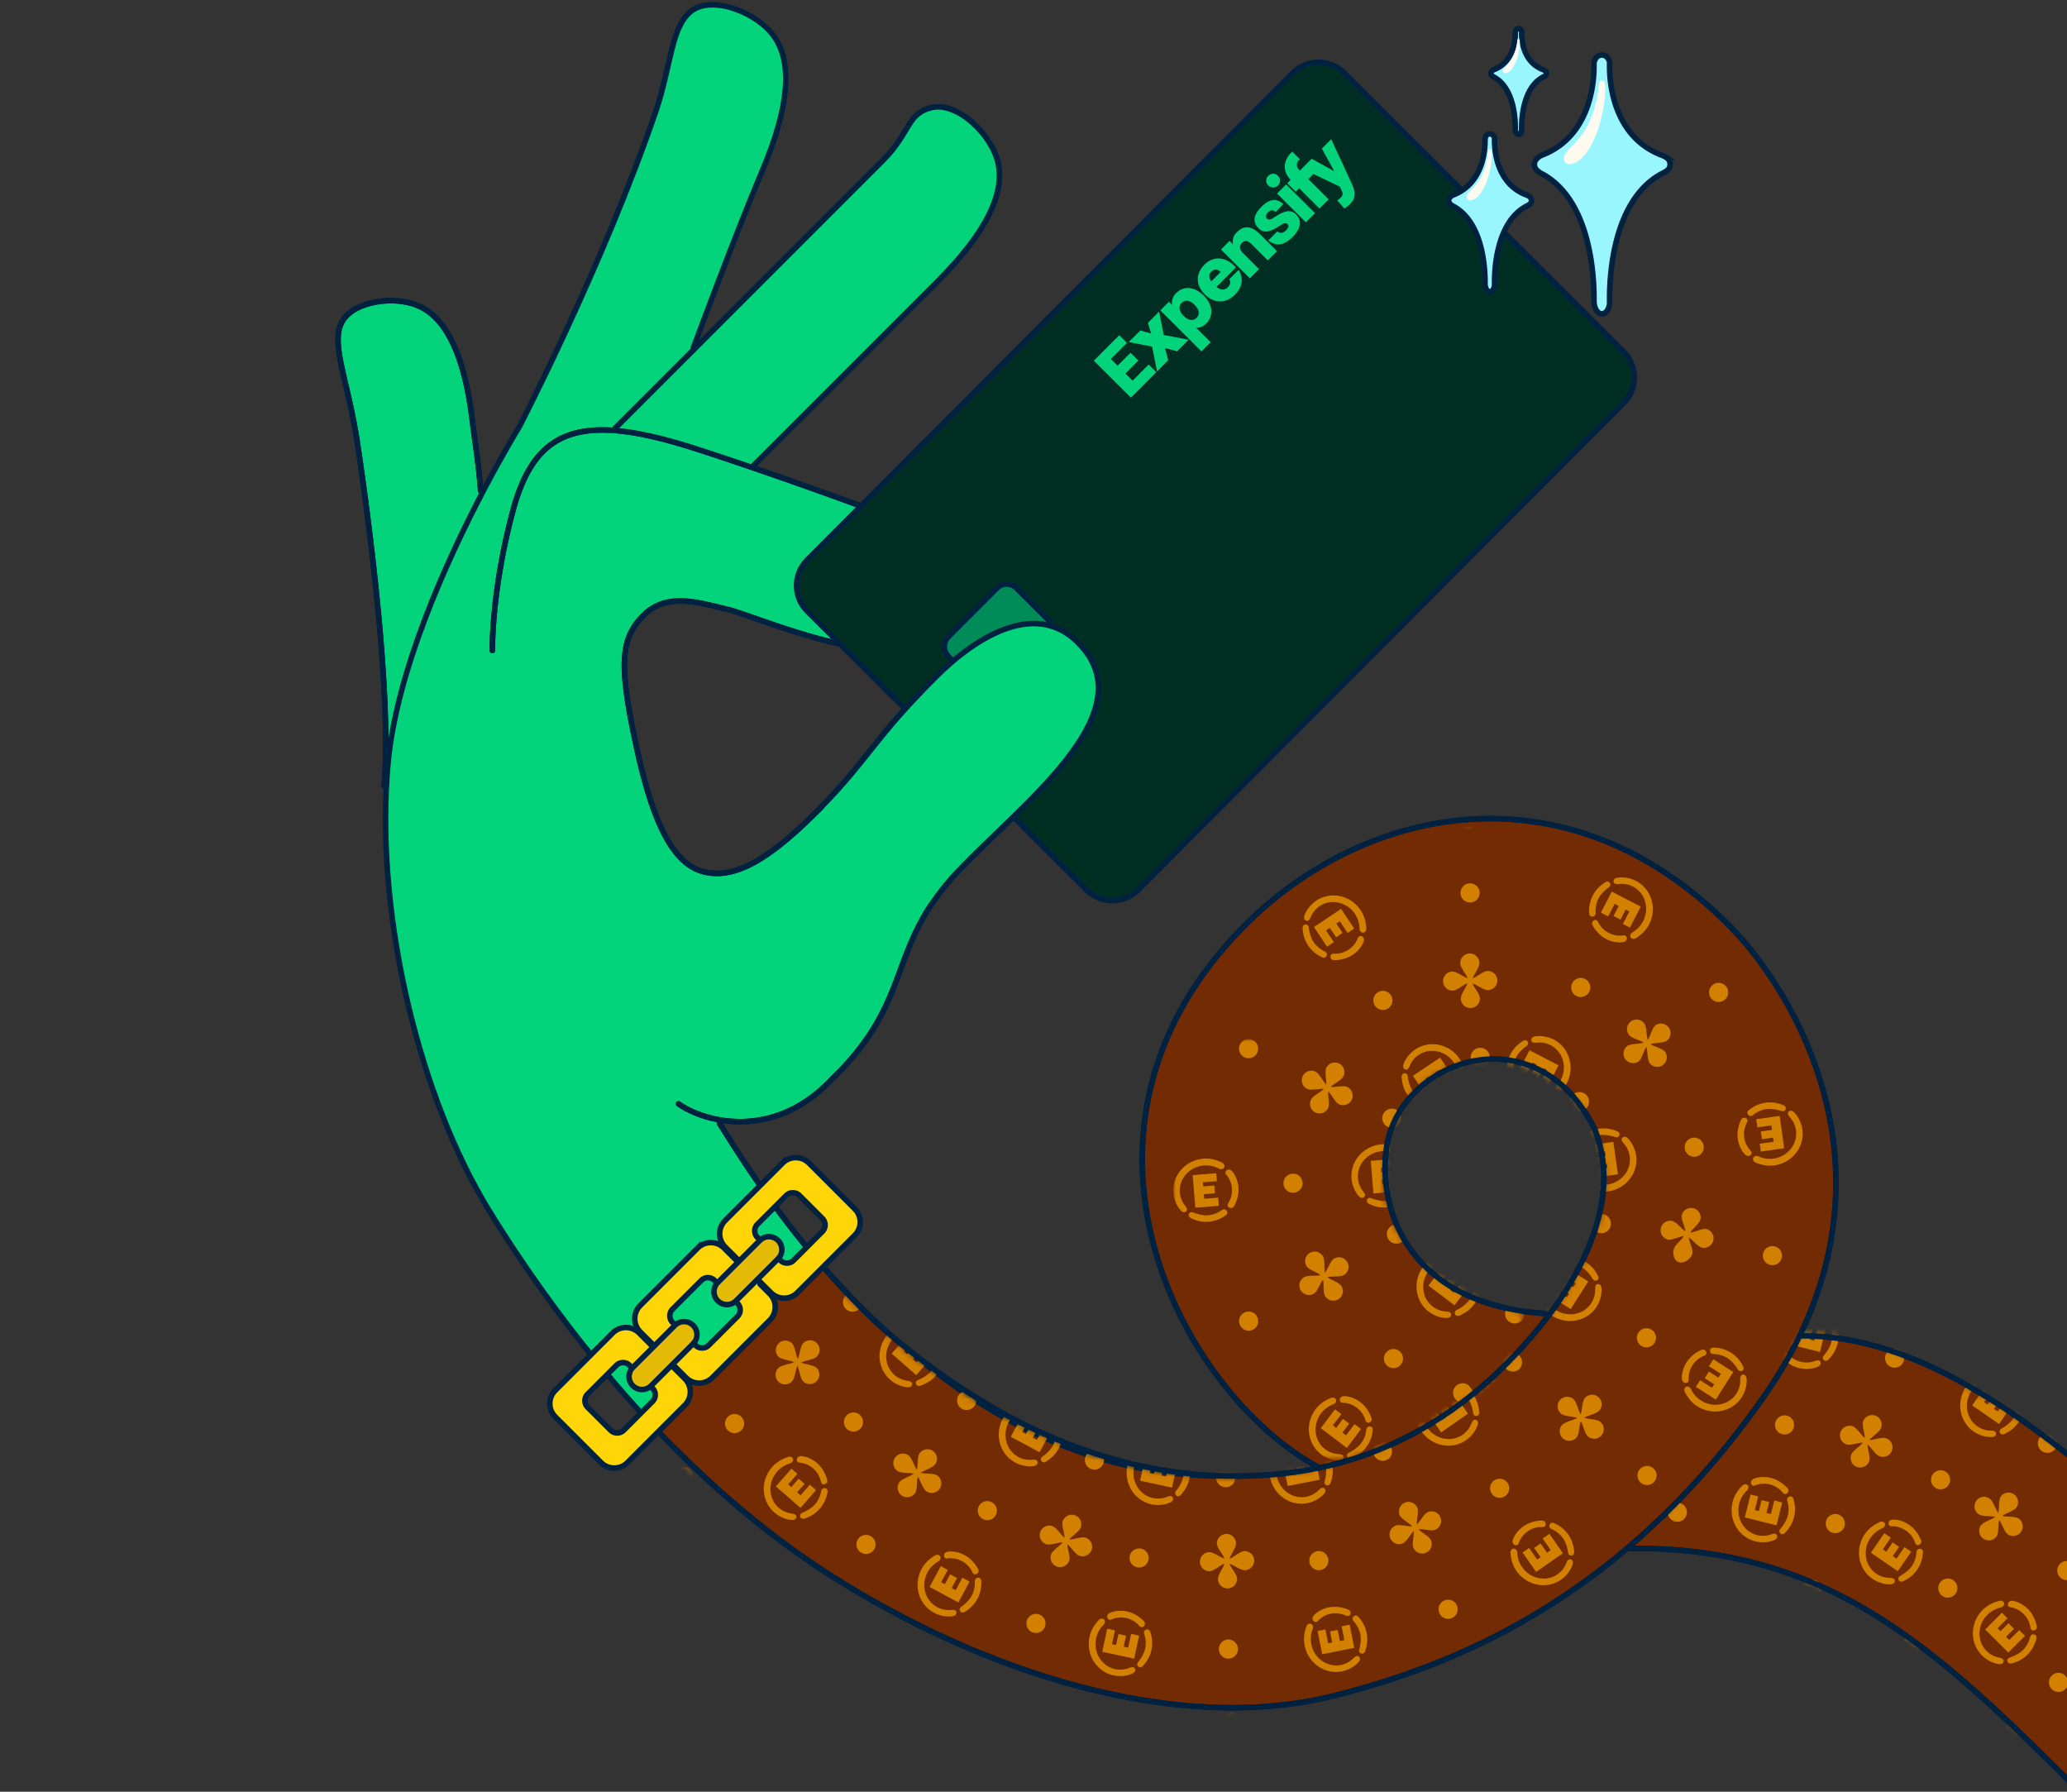 <svg xmlns="http://www.w3.org/2000/svg" xmlns:xlink="http://www.w3.org/1999/xlink" xml:space="preserve" id="Layer_1" x="0" y="0" style="enable-background:new 0 0 375 325" viewBox="0 0 375 325"><rect x="0" y="0" width="375" height="325" fill="#333333" stroke="none"/><style>.st2{fill:#03d47c}.st3{fill:#722b03}.st4{fill:none;stroke:#002140;stroke-width:.999;stroke-linecap:round;stroke-miterlimit:10}.st5{fill:#fed607}.st6{fill:#e4bc07}.st11{fill:#d18000}.st16{fill:#99f6ff;stroke:#002140;stroke-width:1;stroke-linecap:round;stroke-miterlimit:10}.st17{fill:#fffaf0}</style><defs><path id="SVGID_1_" d="M0 0h375v325H0z"/></defs><clipPath id="SVGID_00000136404751772924418670000002126415666049685668_"><use xlink:href="#SVGID_1_" style="overflow:visible"/></clipPath><g style="clip-path:url(#SVGID_00000136404751772924418670000002126415666049685668_)"><defs><path id="SVGID_00000150814043562413128940000003135986000713966208_" d="M87.969-21.457h277.459v420.31H87.969z" transform="rotate(-45 226.699 188.698)"/></defs><clipPath id="SVGID_00000027572992977126448900000015083662095165185956_"><use xlink:href="#SVGID_00000150814043562413128940000003135986000713966208_" style="overflow:visible"/></clipPath><g style="clip-path:url(#SVGID_00000027572992977126448900000015083662095165185956_)"><path d="M111.58 78.089c4.046.32 8.885 1.439 14.703 3.312a578 578 0 0 1 10.285 3.428c7.821 2.678 16.259 5.708 23.142 8.238 10.078 3.713 14.586 9.813 9.816 20.424-4.774 10.609-31.832-1.591-37.398-2.92-5.573-1.33-11.139-3.183-15.386 1.064s-4.45 8.998-1.323 23.607c3.526 16.501 7.724 22.265 13.17 23.073 4.8.718 10.428-1.934 19.455-10.961 9.547-9.547 10.078-12.911 21.75-24.584 6.899-6.898 18.966-15.11 27.055-4.77 9.547 12.2-11.404 27.847-22.808 39.788-13.484 14.105-7.96 23.342-23.08 37.932-6.821 7.28-14.503 8.428-20.357 7.419l-.068.624c1.844 2.833 7.95 13.151 17.307 24.254l-29.775 29.775-.197.184c-11.986-12.814-21.786-26.482-29.067-38.29-12.685-20.577-20.386-52.787-18.587-78.901q.081-1.236.201-2.445c1.562-16.782 10.689-36.731 17.174-49.115 3.768-7.19 6.643-11.831 6.643-11.831s15.259-29.412 24.807-57.35c2.83-8.49 2.713-15.45 6.575-18.167 3.865-2.714 12.019.466 14.997 4.984 2.979 4.512 2.785 12.035-2.276 24.011-5.069 11.977-12.579 32.314-12.579 32.314l.178.178-14.321 14.321-.029.404z" class="st2"/><path d="M280.849 238.749c.35-.453.699-.919 1.045-1.381 5.13-7.252 12.384-20.16 7.429-32.54-10.789-21.754-36.072-12.378-37.844 3.89-1.413 11.317 4.599 27.945 28.827 29.533zm45.652 3.567c-1.775 3.664-3.949 7.384-6.588 11.142-7.811 11.136-16.071 20.024-24.438 27.162-18.445 15.721-37.431 22.934-53.366 26.948-28.859 7.267-64.187-4.418-91.601-21.929-12.158-7.765-23.096-17.442-32.644-27.669l.198-.184 29.771-29.772c3.891 4.615 8.341 9.363 13.29 13.768 25.991 23.164 47.557 26.948 67.9 25.816a69 69 0 0 0 10.179-1.322l-.026-.123c-25.114-13.697-50.225-61.416-13.241-98.4 21.229-21.23 57.874-29.794 87.668 0 10.544 10.544 29.581 40.118 12.901 74.56z" class="st3"/><path d="M412.223 298.017v.355l-30.768 30.768c-27.941-27.941-47.567-48.627-85.767-48.275l-.21-.249c8.37-7.135 16.628-16.026 24.438-27.161 2.64-3.758 4.813-7.478 6.589-11.142 26.508-.324 52.848 22.834 85.718 55.704" class="st3"/><path d="M76.501 55.759c4.528 2.38 7.859 8.752 9.266 21.136.311 2.71 1.122 7.546 1.439 12.112l.375.22c-6.485 12.384-15.612 32.333-17.174 49.116a100 100 0 0 0-.201 2.445l-.382-.026c1.113-19.425-4.188-55.09-4.958-60.232-1.708-11.475-4.851-17.821-2.953-21.899 1.905-4.078 10.052-5.24 14.583-2.869z" class="st2"/><path d="M123.101 200.228c1.682 1.184 4.321 2.368 7.497 2.911 5.854 1.009 13.535-.145 20.356-7.419 15.121-14.59 9.6-23.824 23.08-37.932 11.408-11.938 32.359-27.585 22.808-39.788-8.092-10.337-20.156-2.128-27.054 4.77-11.673 11.673-12.2 15.033-21.751 24.584-9.027 9.027-14.654 11.679-19.454 10.961-5.45-.812-9.645-6.572-13.17-23.073-3.128-14.609-2.921-19.364 1.323-23.607 4.243-4.244 9.816-2.39 15.385-1.064 5.57 1.332 32.624 13.529 37.398 2.92 4.771-10.611.265-16.714-9.816-20.424-6.882-2.529-15.321-5.56-23.141-8.238a547 547 0 0 0-10.285-3.428c-5.819-1.873-10.657-2.992-14.703-3.312-10.473-.815-15.625 3.755-18.539 14.625-3.891 14.5-3.71 25.289-3.71 25.289" class="st4"/><path d="m111.609 77.685 48.453-48.453c5.301-5.301 4.421-8.665 9.021-9.726 4.599-1.061 10.964 4.955 12.025 10.259s-1.947 12.2-11.143 21.395L136.72 84.405" class="st4"/><path d="M125.753 63.185s7.51-20.337 12.578-32.314c5.061-11.977 5.256-19.5 2.277-24.011-2.982-4.522-11.136-7.701-14.998-4.984-3.865 2.714-3.745 9.677-6.575 18.167-9.547 27.938-24.807 57.35-24.807 57.35s-2.875 4.641-6.643 11.831c-6.485 12.384-15.612 32.333-17.174 49.115-.078.809-.142 1.624-.201 2.446-1.795 26.116 5.903 58.323 18.587 78.9 7.284 11.805 17.08 25.476 29.066 38.29 9.548 10.227 20.489 19.901 32.644 27.67 27.41 17.507 62.742 29.196 91.601 21.928 15.939-4.017 34.924-11.229 53.366-26.948 8.37-7.135 16.627-16.026 24.438-27.161 2.639-3.759 4.813-7.478 6.588-11.142 16.676-34.446-2.358-64.017-12.901-74.56-29.795-29.794-66.436-21.233-87.669 0-36.984 36.984-11.87 84.699 13.241 98.399" class="st4"/><path d="M69.7 142.584q.073-.89.126-1.828c1.113-19.425-4.188-55.089-4.958-60.231-1.708-11.475-4.851-17.821-2.953-21.899 1.905-4.078 10.052-5.239 14.583-2.869 4.528 2.38 7.859 8.752 9.266 21.136.311 2.71 1.122 7.546 1.439 12.112M130.53 203.764c1.843 2.833 7.95 13.15 17.306 24.253 3.891 4.616 8.342 9.364 13.29 13.769 25.991 23.164 47.557 26.948 67.901 25.816a69 69 0 0 0 10.178-1.323c15.023-3.128 29.39-11.576 41.651-27.53.349-.453.698-.919 1.045-1.381 5.129-7.252 12.384-20.16 7.429-32.54-10.79-21.754-36.072-12.378-37.845 3.89-1.413 11.317 4.6 27.945 28.828 29.533M295.685 280.862c38.2-.352 57.826 20.334 85.767 48.275l30.767-30.768M412.223 298.017c-32.874-32.873-59.214-56.024-85.718-55.704h-.046" class="st4"/><path d="m147.904 227.949-.068.068-29.771 29.772" class="st4"/><path d="M169.079 19.51c4.599-1.061 10.964 4.955 12.025 10.259s-1.947 12.2-11.142 21.395l-33.245 33.245-.149.427a547 547 0 0 0-10.285-3.428c-5.818-1.873-10.657-2.992-14.703-3.312l.029-.404 48.453-48.453c5.301-5.301 4.421-8.665 9.02-9.725z" class="st2"/><path d="M123.101 200.228c4.773 3.364 17.329 6.721 27.853-4.508 15.121-14.59 9.6-23.824 23.08-37.932 11.407-11.938 32.359-27.585 22.808-39.788-8.092-10.337-20.156-2.128-27.055 4.771-11.672 11.672-12.199 15.033-21.75 24.583-9.027 9.027-14.655 11.679-19.454 10.961-5.45-.811-9.645-6.572-13.17-23.073-3.128-14.609-2.921-19.364 1.323-23.607s9.816-2.39 15.385-1.064c5.569 1.332 32.624 13.529 37.398 2.921 4.771-10.612.265-16.715-9.816-20.425-6.883-2.529-15.321-5.56-23.141-8.238a552 552 0 0 0-10.285-3.428c-5.819-1.873-10.657-2.992-14.703-3.312-10.473-.815-15.625 3.755-18.539 14.625-3.891 14.499-3.71 25.288-3.71 25.288" class="st4"/><path d="m111.609 77.685 48.453-48.453c5.301-5.301 4.421-8.665 9.02-9.726 4.6-1.061 10.965 4.955 12.025 10.259s-1.947 12.2-11.142 21.395L136.72 84.406M69.7 142.584c1.591-18.921-4.04-56.752-4.829-62.056-1.708-11.475-4.851-17.821-2.953-21.899 1.905-4.078 10.052-5.239 14.583-2.869 4.528 2.38 7.859 8.752 9.266 21.136.311 2.71 1.122 7.546 1.439 12.112M130.53 203.763c1.843 2.834 7.95 13.151 17.306 24.254 3.891 4.616 8.342 9.364 13.29 13.769" class="st4"/><path d="m147.904 227.949-.068.068-29.771 29.772" class="st4"/><path d="m146.763 210.973 8.309 8.308a3.39 3.39 0 0 1 0 4.781l-10.431 10.43a3.39 3.39 0 0 1-4.777-.003l-2.432-2.432 3.739-3.739a.4.4 0 0 0 .051-.058l.366.365c.656.657 1.73.657 2.387 0l5.226-5.226a1.69 1.69 0 0 0 0-2.387l-4.162-4.163a1.7 1.7 0 0 0-2.394-.006l-5.226 5.226a1.7 1.7 0 0 0 .006 2.394l.353.352.129.143-.052.045-3.738 3.739-2.559-2.559a3.386 3.386 0 0 1-.003-4.777l10.431-10.43a3.385 3.385 0 0 1 4.78 0z" class="st5"/><path d="m141.151 225 .02.019c.886.886.908 2.332.051 3.241a1 1 0 0 1-.051.058l-7.643 7.643a2.339 2.339 0 0 1-3.299 0l-.019-.02a2.34 2.34 0 0 1-.084-3.208c.025-.033.051-.058.084-.091l7.642-7.642s.033-.033.052-.046a2.334 2.334 0 0 1 3.247.046" class="st6"/><path d="M139.663 234.69a3.385 3.385 0 0 1 0 4.78l-10.43 10.43a3.39 3.39 0 0 1-4.777-.003l-2.432-2.432 3.738-3.739a.4.4 0 0 0 .052-.058l.366.365c.656.657 1.73.657 2.387 0l5.226-5.226a1.69 1.69 0 0 0 0-2.387l-.229-.23-.13-.142q.044-.036.087-.081l3.904-3.904 2.432 2.433-.2.2zM133.78 228.806l.133.133-3.707 3.706c-.029.03-.055.055-.084.091l-.068-.068-.423-.417a1.7 1.7 0 0 0-2.394-.007l-5.226 5.227a1.696 1.696 0 0 0 .006 2.393l.353.353.129.142s-.035.029-.052.046l-3.738 3.738-2.559-2.558a3.386 3.386 0 0 1-.003-4.777l10.431-10.431a3.387 3.387 0 0 1 4.78 0l2.429 2.429z" class="st5"/><path d="m125.746 240.405.02.019c.886.886.909 2.332.051 3.241a1 1 0 0 1-.051.058l-7.643 7.643c-.026.025-.048.048-.077.071a2.34 2.34 0 0 1-3.222-.071l-.019-.02a2.34 2.34 0 0 1 0-3.299l7.642-7.642s.033-.033.052-.046a2.334 2.334 0 0 1 3.247.046" class="st6"/><path d="m121.956 247.792 2.299 2.299a3.385 3.385 0 0 1 0 4.78l-10.43 10.431a3.39 3.39 0 0 1-4.777-.003l-8.309-8.309a3.386 3.386 0 0 1-.003-4.777l10.43-10.431a3.387 3.387 0 0 1 4.78 0l2.559 2.559-3.707 3.706c-.029.029-.055.055-.084.091l-.068-.068-.423-.417a1.7 1.7 0 0 0-2.394-.007l-5.226 5.227a1.696 1.696 0 0 0 .006 2.393l4.163 4.163c.656.656 1.73.656 2.387 0l5.226-5.227a1.69 1.69 0 0 0 0-2.387l-.349-.382a1 1 0 0 0 .077-.071l3.707-3.706.133.132z" class="st5"/><path d="m121.956 247.792 2.299 2.299a3.385 3.385 0 0 1 0 4.78l-10.43 10.431a3.39 3.39 0 0 1-4.777-.003l-8.309-8.309a3.386 3.386 0 0 1-.003-4.777l10.43-10.431a3.387 3.387 0 0 1 4.78 0l2.429 2.429" class="st4"/><path d="M118.388 251.818a1.69 1.69 0 0 1 0 2.387l-5.226 5.227a1.694 1.694 0 0 1-2.387 0l-4.163-4.163a1.7 1.7 0 0 1-.006-2.393l5.227-5.227a1.697 1.697 0 0 1 2.393.007l.42.42M118.641 244.082l-2.494-2.494a3.386 3.386 0 0 1-.003-4.777l10.43-10.43a3.387 3.387 0 0 1 4.781 0l2.428 2.429M137.891 232.917l1.769 1.769a3.39 3.39 0 0 1 0 4.781l-10.43 10.43a3.39 3.39 0 0 1-4.777-.003l-2.368-2.368" class="st4"/><path d="m122.37 240.217-.353-.353a1.7 1.7 0 0 1-.006-2.393l5.226-5.227a1.7 1.7 0 0 1 2.394.007l.42.42M133.567 236.181l.229.229a1.69 1.69 0 0 1 0 2.387l-5.226 5.227a1.694 1.694 0 0 1-2.387 0l-.362-.363M134.049 228.674l-2.494-2.494a3.386 3.386 0 0 1-.003-4.777l10.43-10.43a3.387 3.387 0 0 1 4.781 0l8.308 8.308a3.387 3.387 0 0 1 0 4.781l-10.43 10.43a3.39 3.39 0 0 1-4.777-.003l-2.368-2.367" class="st4"/><path d="m137.775 224.812-.353-.352a1.7 1.7 0 0 1-.006-2.394l5.226-5.226a1.7 1.7 0 0 1 2.394.006l4.162 4.163a1.69 1.69 0 0 1 0 2.386l-5.227 5.227a1.69 1.69 0 0 1-2.386 0l-.363-.362M125.817 243.665a1 1 0 0 1-.051.058l-7.643 7.643c-.026.025-.048.048-.077.071a2.34 2.34 0 0 1-3.222-.071l-.019-.02a2.34 2.34 0 0 1 0-3.299l7.642-7.642s.033-.033.052-.046a2.334 2.334 0 0 1 3.247.046l.02.019c.886.886.909 2.332.051 3.241z" class="st4"/><path d="M141.222 228.26a1 1 0 0 1-.051.058l-7.643 7.643a2.339 2.339 0 0 1-3.299 0l-.019-.02a2.34 2.34 0 0 1-.084-3.208c.025-.033.051-.058.084-.091l7.642-7.642s.033-.033.052-.046a2.334 2.334 0 0 1 3.247.046l.02.019c.886.886.908 2.332.051 3.241z" class="st4"/><path d="m243.83 13.203 50.746 50.617c2.548 2.549 2.558 6.718.013 9.269l-88.141 88.367c-2.549 2.548-6.718 2.558-9.269.013l-50.746-50.617c-2.555-2.548-2.559-6.717-.013-9.269l88.14-88.367c2.549-2.549 6.715-2.562 9.27-.013m-53.699 99.179-5.718-5.705a2.534 2.534 0 0 0-3.574.003l-8.771 8.791a2.533 2.533 0 0 0 .003 3.574l5.718 5.705c.983.983 2.591.98 3.574-.003l8.771-8.791a2.533 2.533 0 0 0-.003-3.574" style="fill:#002e22"/><path d="m180.839 106.695-8.767 8.788a2.53 2.53 0 0 0 .004 3.577l5.716 5.702a2.53 2.53 0 0 0 3.577-.004l8.767-8.789a2.53 2.53 0 0 0-.004-3.577l-5.716-5.702a2.53 2.53 0 0 0-3.577.005" style="fill:#008c59"/><path d="m294.589 73.089-88.141 88.367c-2.549 2.548-6.718 2.558-9.269.013l-50.746-50.617c-2.555-2.548-2.559-6.717-.013-9.269l88.14-88.367c2.549-2.549 6.715-2.562 9.27-.013l50.746 50.617c2.548 2.548 2.558 6.717.013 9.269z" class="st4"/><path d="m180.839 106.695-8.767 8.788a2.53 2.53 0 0 0 .004 3.577l5.716 5.702a2.53 2.53 0 0 0 3.577-.004l8.767-8.789a2.53 2.53 0 0 0-.004-3.577l-5.716-5.702a2.53 2.53 0 0 0-3.577.005z" class="st4"/><path d="m205.174 72.132 4.608-4.622-1.39-1.384-2.914 2.921-1.297-1.29 2.351-2.351-1.43-1.423-2.344 2.351-1.223-1.216 2.917-2.924-1.394-1.388-4.608 4.622zM210.29 56.523l-2.034 2.041.589 1.934-1.973-.55-2.09 2.096 4.237.821.893 4.515 2.031-2.038-.602-2.212 2.209.598 2.087-2.093-4.519-.876zM213.353 53.195c-.559.559-.815 1.281-.731 2.096l-.553-.553-1.559 1.559 7.468 7.448 1.666-1.666-2.62-2.613c.621.013 1.278-.243 1.811-.783 1.359-1.358 1.229-3.376-.443-5.049-1.672-1.671-3.638-1.846-5.039-.439m3.739 4.457c-.621.621-1.494.498-2.351-.359s-.984-1.727-.366-2.351c.621-.621 1.485-.508 2.352.359.876.863.989 1.72.365 2.351M222.739 52.121c-.508.508-1.19.595-2.047-.074l3.541-3.542-.226-.226c-1.633-1.633-3.778-1.986-5.511-.252-1.226 1.226-1.957 3.322.11 5.382 1.672 1.672 3.803 1.682 5.443.036.977-.977 1.827-2.552.663-4.486l-1.685 1.685c.223.372.301.883-.291 1.475zm-2.988-2.84c.478-.479 1.073-.524 1.733.026l-1.733 1.733c-.544-.782-.395-1.358 0-1.759M224.359 42.163a2.35 2.35 0 0 0-.666 2.154l-.618-.618-1.559 1.559 5.243 5.23 1.666-1.666-2.921-2.914c-.698-.699-.666-1.365-.207-1.824.489-.488.99-.563 1.786.226l2.923 2.924 1.666-1.666-3.05-3.05c-1.662-1.65-2.972-1.653-4.256-.362zM230.097 31.897a1.2 1.2 0 0 0-.003 1.737c.485.485 1.245.514 1.753.007a1.22 1.22 0 0 0 0-1.759c-.485-.485-1.229-.505-1.743.016zM233.339 33.452l-1.654 1.658 5.23 5.217 1.654-1.658zM231.462 39.245l-.508.32c-.53.343-.88.304-1.087.097-.291-.291-.236-.715.146-1.097.488-.488.909-.585 1.391-.104l1.429-1.43c-1.135-1.071-2.413-1.087-4.004.505-1.371 1.371-1.665 2.714-.498 3.875.922.922 1.947.725 3.658-.346l.508-.32c.53-.343.896-.288 1.099-.084.292.291.169.666-.265 1.1-.572.573-1.044.618-1.594.21l-1.617 1.617c1.355 1.167 2.849.935 4.353-.576 1.507-1.507 1.821-2.959.653-4.121-.931-.918-1.947-.724-3.661.349zM239.81 26.945l2.27 4.127-4.111-2.28-2.151 2.151-.161-.162c-.427-.427-.547-1.168-.062-1.653l.236-.236-1.384-1.384-.343.343c-1.387 1.459-1.3 3.409-.013 4.69l.068.068-.621.621 1.543 1.543.624-.624 3.681 3.681 1.662-1.662-3.68-3.681.928-.928 4.793 2.296.343.757c.249.56.184.851-.159 1.194a2.7 2.7 0 0 1-.669.527l1.287 1.488c.32-.178.663-.456 1.058-.851.996-.996 1.077-1.95.233-3.791l-3.671-7.921-1.689 1.688zM169.784 122.774c6.899-6.899 18.966-15.111 27.055-4.771 9.548 12.2-11.404 27.847-22.808 39.788-2.096 2.193-3.732 4.263-5.058 6.262l-19.878-17.75c8.545-8.758 9.46-12.293 20.689-23.523z" class="st2"/><path d="M168.316 165.078c.21-.339.433-.679.657-1.025 1.329-1.996 2.959-4.066 5.058-6.262 11.407-11.937 32.359-27.585 22.808-39.788-8.092-10.337-20.156-2.128-27.055 4.771-11.229 11.229-12.144 14.764-20.692 23.519q-.513.515-1.058 1.065" class="st4"/><defs><filter id="Adobe_OpacityMaskFilter" width="211.488" height="170.389" x="117.781" y="145.345" filterUnits="userSpaceOnUse"><feColorMatrix values="1 0 0 0 0 0 1 0 0 0 0 0 1 0 0 0 0 0 1 0"/></filter></defs><mask id="mask0_4164_707_00000047038662134534516940000015966784428477716376_" width="211.488" height="170.389" x="117.781" y="145.345" maskUnits="userSpaceOnUse"><path d="M118.172 260.218c.682-1.142 30.823-30.364 30.823-30.364C177.5 264 233 287.5 274.559 245.835c40.142-40.244-3.196-66.665-19.179-46.574-21.689 20.777-56.914-19.603-18.038-39.041 39.267-19.635 67.804-8.448 85.385 24.199 34.93 64.155-46.344 118.947-83.787 123.97-56.613 14.153-120.768-48.171-120.768-48.171" style="fill:#fff;filter:url(#Adobe_OpacityMaskFilter)"/></mask><g style="mask:url(#mask0_4164_707_00000047038662134534516940000015966784428477716376_)"><path d="M264.597 250.913a6.04 6.04 0 0 1 2.724 2.167c.708 1.012.963 2.05 1.054 3.098 0 0 .019.705-.582.666-.278 0-.495-.184-.556-.672s-.35-1.669-.867-2.413a4.84 4.84 0 0 0-2.051-1.688s-.611-.256-.404-.793c.204-.534.686-.362.686-.362zM256.809 256.372c.081 1.129.385 2.267 1.087 3.273 1.869 2.685 5.495 3.393 8.095 1.582 1.035-.718 1.847-1.854 2.122-2.853.042-.23.087-.631-.349-.828-.359-.12-.608.142-.802.608-.317.822-.848 1.559-1.611 2.09-2.057 1.429-4.936.847-6.433-1.297a4.83 4.83 0 0 1-.876-2.617c-.033-.543-.408-.744-.621-.744-.304-.006-.644.275-.609.789zM262.56 250.499c-1.019.009-2.322.297-3.338 1.002-.899.628-1.607 1.459-1.963 2.429-.159.43-.029.89.401 1.022.43.133.614-.271.614-.271a4.38 4.38 0 0 1 4.198-3.002s.744.084.731-.517c-.029-.502-.349-.654-.65-.657z" class="st11"/><path d="m261.457 259.817-2.452-3.519 1.184-.822 1.456 2.096.62-.433-1.167-1.672 1.164-.816 1.168 1.679.676-.475-1.459-2.093 1.226-.851 2.452 3.519zM281.82 276.227a6.04 6.04 0 0 1 2.723 2.167c.705 1.009.964 2.051 1.055 3.099 0 0 .019.705-.583.666-.278 0-.495-.184-.556-.673-.061-.488-.349-1.669-.867-2.413a4.86 4.86 0 0 0-2.05-1.688s-.612-.255-.405-.792.686-.362.686-.362zM274.035 281.684c.081 1.128.385 2.267 1.087 3.273 1.869 2.684 5.495 3.392 8.095 1.581 1.035-.718 1.847-1.853 2.122-2.852.042-.23.087-.631-.35-.828-.359-.12-.608.142-.802.608-.317.821-.847 1.559-1.61 2.089-2.057 1.43-4.936.847-6.433-1.297a4.83 4.83 0 0 1-.877-2.616c-.032-.544-.407-.744-.621-.744-.304-.007-.643.275-.608.789zM279.782 275.813c-1.018.01-2.322.298-3.337 1.003-.9.627-1.608 1.459-1.964 2.429-.158.43-.029.889.401 1.022s.615-.272.615-.272a4.37 4.37 0 0 1 1.656-2.218 4.27 4.27 0 0 1 2.542-.783s.744.084.731-.518c-.029-.501-.349-.653-.65-.656z" class="st11"/><path d="m278.683 285.128-2.452-3.519 1.184-.821 1.455 2.095.621-.433-1.167-1.672 1.164-.815 1.168 1.679.679-.473-1.462-2.095 1.226-.851 2.448 3.522zM273.298 271.185a1.734 1.734 0 1 0-2.453-2.452 1.734 1.734 0 0 0 2.453 2.452M291.513 297.357a1.734 1.734 0 1 0-2.453-2.452 1.734 1.734 0 0 0 2.453 2.452M265.684 306.646c.715-.301 2.261.145 2.911.09s.644-.281.854.214c.207.498.006.368-.466.711s-1.226 1.879-1.953 2.187a1.733 1.733 0 0 1-2.271-.932 1.73 1.73 0 0 1 .932-2.27z" class="st11"/><path d="M272.926 307.373c-.715.301-2.261-.145-2.911-.09s-.644.281-.854-.214c-.21-.494-.007-.368.466-.711.472-.343 1.225-1.879 1.953-2.187a1.734 1.734 0 0 1 2.271.932 1.73 1.73 0 0 1-.932 2.27z" class="st11"/><path d="M268.938 310.63c-.301-.714.145-2.26.09-2.91s-.281-.644.214-.854c.495-.211.368-.007.711.465s1.879 1.226 2.187 1.954a1.73 1.73 0 0 1-.932 2.27 1.73 1.73 0 0 1-2.27-.931z" class="st11"/><path d="M269.666 303.389c.3.715-.146 2.261-.091 2.911s.281.643-.214.854c-.494.21-.368.006-.711-.466s-1.879-1.226-2.186-1.954a1.73 1.73 0 0 1 .931-2.27 1.73 1.73 0 0 1 2.271.931zM252.078 264.487a1.735 1.735 0 0 0-2.452-2.452 1.734 1.734 0 0 0 2.452 2.452M263.947 293.13a1.734 1.734 0 1 0-2.453-2.452 1.734 1.734 0 0 0 2.453 2.452M253.151 276.751c.715-.3 2.261.146 2.911.091s.644-.282.854.213.006.369-.466.712-1.226 1.879-1.953 2.186a1.73 1.73 0 0 1-2.271-.931 1.733 1.733 0 0 1 .932-2.271z" class="st11"/><path d="M260.396 277.476c-.715.301-2.261-.146-2.911-.091s-.643.282-.854-.213c-.207-.498-.006-.369.466-.712s1.226-1.879 1.954-2.186a1.73 1.73 0 0 1 2.27.931 1.734 1.734 0 0 1-.931 2.271z" class="st11"/><path d="M256.411 280.736c-.3-.715.146-2.261.091-2.911s-.281-.644.213-.854c.498-.207.369-.006.712.466s1.879 1.226 2.186 1.953a1.73 1.73 0 0 1-.931 2.271 1.73 1.73 0 0 1-2.271-.932z" class="st11"/><path d="M257.136 273.491c.301.715-.146 2.261-.091 2.911s.282.644-.213.854-.369.006-.712-.466-1.879-1.226-2.186-1.953a1.73 1.73 0 0 1 .932-2.271 1.73 1.73 0 0 1 2.27.932zM240.059 262.656a6.08 6.08 0 0 1 1.624 3.079c.239 1.21.058 2.264-.282 3.264 0 0-.265.653-.802.375-.255-.113-.382-.369-.239-.841.142-.472.349-1.669.178-2.558a4.9 4.9 0 0 0-1.2-2.371s-.453-.479-.052-.886c.404-.405.776-.058.776-.058zM230.735 264.522c-.379 1.065-.557 2.232-.321 3.432.634 3.208 3.665 5.314 6.776 4.699 1.236-.245 2.436-.954 3.089-1.756.132-.191.333-.54.013-.899-.282-.255-.615-.116-.98.236-.624.624-1.401 1.084-2.313 1.265-2.458.485-4.861-1.207-5.365-3.775a4.9 4.9 0 0 1 .245-2.749c.188-.511-.074-.844-.271-.931-.275-.126-.699-.007-.877.475zM238.358 261.46c-.938-.401-2.248-.663-3.458-.424-1.08.213-2.057.686-2.772 1.433-.317.33-.384.799-.042 1.096.343.298.673 0 .673 0a4.37 4.37 0 0 1 2.406-1.365 4.4 4.4 0 0 1 2.646.304s.647.375.88-.181c.174-.472-.058-.737-.333-.863" class="st11"/><path d="m233.607 269.549-.832-4.208 1.414-.282.495 2.507.74-.146-.398-2.002 1.394-.275.398 2.002.806-.158-.492-2.503 1.462-.291.828 4.211zM246.327 293.168a6.1 6.1 0 0 1 1.624 3.08c.239 1.209.058 2.264-.282 3.263 0 0-.265.653-.802.375-.255-.113-.382-.369-.239-.841.142-.472.349-1.669.178-2.558a4.83 4.83 0 0 0-1.2-2.371s-.453-.479-.052-.886c.404-.404.776-.058.776-.058zM237.002 295.035c-.378 1.064-.556 2.231-.32 3.431.634 3.209 3.665 5.314 6.776 4.7 1.236-.246 2.435-.954 3.089-1.757.132-.19.333-.54.013-.899-.282-.255-.615-.116-.98.236-.624.625-1.401 1.084-2.313 1.265-2.458.485-4.861-1.206-5.365-3.774a4.9 4.9 0 0 1 .245-2.75c.188-.511-.074-.844-.271-.931-.275-.126-.699-.006-.877.475zM244.626 291.972c-.938-.401-2.248-.663-3.458-.424-1.08.214-2.057.686-2.772 1.433-.316.33-.384.799-.042 1.096.343.298.673 0 .673 0a4.38 4.38 0 0 1 5.052-1.061s.647.376.88-.181c.174-.472-.058-.737-.333-.863" class="st11"/><path d="m239.875 300.061-.832-4.208 1.414-.281.491 2.503.741-.146-.395-1.998 1.394-.275.395 1.998.809-.155-.495-2.506 1.465-.288.828 4.211zM240.476 284.329a1.733 1.733 0 1 0-2.45-2.451 1.733 1.733 0 0 0 2.45 2.451M225.23 312.332c.022.773-.945 2.057-1.126 2.684s.033.705-.504.718-.346-.126-.495-.689c-.152-.566-1.316-1.814-1.342-2.61a1.73 1.73 0 0 1 1.681-1.785 1.73 1.73 0 0 1 1.786 1.682M223.58 269.283a1.733 1.733 0 1 0-2.45-2.451 1.733 1.733 0 0 0 2.45 2.451M224.085 300.352a1.734 1.734 0 1 0-2.453-2.452 1.734 1.734 0 0 0 2.453 2.452M219.353 281.544c.773-.022 2.057.945 2.684 1.126s.706-.032.718.505c.013.536-.126.346-.688.494-.566.152-1.815 1.317-2.61 1.343a1.735 1.735 0 0 1-.104-3.468" class="st11"/><path d="M225.857 284.821c-.773.022-2.057-.945-2.684-1.126s-.705.033-.718-.504.126-.346.689-.495 1.814-1.316 2.61-1.342a1.73 1.73 0 0 1 1.785 1.682 1.73 1.73 0 0 1-1.682 1.785" class="st11"/><path d="M220.97 286.435c-.022-.773.945-2.057 1.126-2.685.181-.627-.033-.705.504-.718.54-.016.346.126.495.689s1.316 1.815 1.342 2.61a1.73 1.73 0 0 1-1.682 1.786 1.73 1.73 0 0 1-1.785-1.682" class="st11"/><path d="M224.24 279.931c.023.773-.944 2.057-1.126 2.684s.033.705-.504.718c-.54.016-.346-.126-.495-.689s-1.316-1.814-1.342-2.61a1.73 1.73 0 0 1 1.682-1.785 1.73 1.73 0 0 1 1.785 1.682M215.498 264.823a6 6 0 0 1 .265 3.467c-.259 1.204-.844 2.099-1.552 2.885 0 0-.502.495-.887.026-.187-.207-.203-.488.117-.867.317-.375.986-1.393 1.18-2.28a4.97 4.97 0 0 0-.158-2.649s-.227-.621.304-.834a.54.54 0 0 1 .734.256zM206.199 262.834c-.77.828-1.394 1.828-1.659 3.024-.692 3.196 1.255 6.333 4.353 7.006 1.229.265 2.614.09 3.532-.388.201-.123.521-.366.366-.819-.159-.346-.518-.349-.993-.171-.822.33-1.714.44-2.623.242-2.449-.533-3.985-3.033-3.429-5.595a4.85 4.85 0 0 1 1.32-2.426c.375-.394.268-.805.123-.963-.201-.227-.64-.285-.996.09zM214.414 263.048c-.701-.741-1.801-1.498-3.008-1.76-1.073-.233-2.16-.187-3.114.217-.424.178-.673.582-.472.99.2.407.614.265.614.265.841-.382 1.795-.508 2.749-.298s1.705.676 2.306 1.33c0 0 .447.601.88.181.349-.363.239-.699.039-.925z" class="st11"/><path d="m206.84 268.585.908-4.189 1.407.301-.543 2.497.741.158.43-1.995 1.387.301-.43 1.995.805.178.541-2.493 1.458.313-.912 4.192zM208.625 295.856a6 6 0 0 1 .265 3.467c-.259 1.203-.844 2.099-1.552 2.885 0 0-.502.495-.887.026-.187-.207-.203-.488.117-.867.32-.378.986-1.394 1.18-2.28a4.87 4.87 0 0 0-.158-2.649s-.226-.621.304-.834a.54.54 0 0 1 .734.255zM199.326 293.867c-.769.828-1.394 1.827-1.659 3.024-.692 3.196 1.255 6.333 4.354 7.006 1.229.265 2.613.09 3.531-.389.201-.122.521-.365.366-.818-.159-.346-.518-.349-.993-.171-.822.33-1.714.44-2.623.242-2.448-.533-3.985-3.033-3.428-5.595a4.85 4.85 0 0 1 1.319-2.426c.375-.394.269-.805.123-.963-.2-.227-.64-.285-.996.09zM207.542 294.081c-.702-.741-1.802-1.498-3.008-1.76-1.074-.233-2.161-.187-3.115.217-.424.178-.673.582-.472.989.197.411.614.266.614.266a4.35 4.35 0 0 1 2.749-.298 4.4 4.4 0 0 1 2.307 1.329s.446.602.879.182c.35-.363.24-.699.039-.925z" class="st11"/><path d="m199.967 299.618.912-4.192 1.404.304-.544 2.497.741.158.43-1.995 1.388.301-.431 1.995.806.178.543-2.497 1.455.317-.912 4.192zM207.868 283.844a1.733 1.733 0 1 0-2.45-2.451 1.733 1.733 0 0 0 2.45 2.451M180.283 307.438c.731.252 1.585 1.617 2.106 2.009s.666.22.491.731c-.178.507-.239.278-.818.216-.582-.058-2.167.582-2.914.32a1.74 1.74 0 0 1-1.071-2.209 1.74 1.74 0 0 1 2.209-1.07z" class="st11"/><path d="M185.189 312.817c-.731-.253-1.584-1.617-2.105-2.009s-.666-.22-.492-.731c.178-.507.24-.278.818-.216.579.061 2.167-.583 2.915-.321a1.74 1.74 0 0 1 1.07 2.209 1.737 1.737 0 0 1-2.209 1.071z" class="st11"/><path d="M180.047 312.584c.252-.731 1.617-1.585 2.008-2.106.392-.52.22-.666.731-.491.511.174.278.239.217.818s.582 2.167.32 2.914a1.74 1.74 0 0 1-2.209 1.071 1.74 1.74 0 0 1-1.07-2.209z" class="st11"/><path d="M185.425 307.677c-.252.731-1.617 1.585-2.008 2.106s-.22.666-.731.492-.278-.24-.217-.819-.582-2.167-.32-2.914a1.74 1.74 0 0 1 2.209-1.07 1.737 1.737 0 0 1 1.071 2.209zM199.782 266.062a1.734 1.734 0 1 0-2.453-2.452 1.734 1.734 0 0 0 2.453 2.452M189.155 295.72a1.733 1.733 0 1 0-2.45-2.451 1.733 1.733 0 0 0 2.45 2.451M190.93 276.822c.731.253 1.585 1.618 2.106 2.009s.666.22.491.731c-.177.508-.239.278-.818.217s-2.167.582-2.914.32a1.74 1.74 0 0 1-1.071-2.209 1.74 1.74 0 0 1 2.21-1.071z" class="st11"/><path d="M195.837 282.201c-.731-.252-1.585-1.617-2.106-2.008-.521-.392-.666-.22-.492-.731s.24-.279.819-.217c.579.061 2.167-.582 2.914-.32a1.74 1.74 0 0 1 1.07 2.209 1.74 1.74 0 0 1-2.209 1.07z" class="st11"/><path d="M190.697 281.965c.253-.731 1.618-1.585 2.009-2.106s.22-.666.731-.491c.508.178.278.239.217.818s.582 2.167.32 2.914a1.74 1.74 0 0 1-2.209 1.071 1.74 1.74 0 0 1-1.071-2.209z" class="st11"/><path d="M196.076 277.059c-.252.73-1.617 1.584-2.008 2.105-.392.521-.22.666-.731.492s-.279-.24-.217-.819c.058-.582-.582-2.167-.32-2.914a1.74 1.74 0 0 1 2.209-1.07 1.737 1.737 0 0 1 1.07 2.209zM192.741 259.396a6.03 6.03 0 0 1-.705 3.409c-.585 1.084-1.394 1.782-2.29 2.342 0 0-.621.336-.86-.22-.126-.249-.061-.527.349-.802.411-.275 1.336-1.064 1.766-1.863s.634-1.727.586-2.591c0 0-.046-.66.524-.718a.536.536 0 0 1 .634.446zM184.358 254.907c-.967.579-1.847 1.368-2.429 2.448-1.552 2.879-.546 6.433 2.245 7.937 1.109.599 2.487.812 3.499.608.227-.064.602-.207.582-.685-.058-.376-.401-.479-.905-.44-.88.09-1.772-.052-2.591-.495-2.206-1.19-2.985-4.02-1.746-6.326a4.86 4.86 0 0 1 1.94-1.967c.469-.275.479-.698.385-.889-.132-.275-.533-.45-.98-.191M192.192 257.391c-.469-.909-1.317-1.937-2.4-2.523-.967-.521-2.025-.776-3.05-.656-.456.055-.805.372-.731.821.078.446.521.424.521.424a4.375 4.375 0 0 1 4.576 2.39s.262.702.793.417c.436-.255.423-.605.294-.876z" class="st11"/><path d="m183.381 260.612 2.035-3.774 1.264.682-1.209 2.245.663.359.97-1.798 1.252.676-.971 1.798.728.391 1.21-2.251 1.313.712-2.034 3.774zM178.009 286.639a6.03 6.03 0 0 1-.705 3.408c-.585 1.084-1.394 1.783-2.29 2.342 0 0-.621.336-.86-.22-.126-.249-.061-.527.349-.802.411-.275 1.336-1.064 1.766-1.863a4.9 4.9 0 0 0 .586-2.591s-.046-.659.524-.718a.537.537 0 0 1 .634.447zM169.626 282.149c-.967.579-1.847 1.368-2.429 2.449-1.552 2.878-.547 6.433 2.245 7.937 1.109.598 2.487.811 3.499.608.227-.065.602-.207.582-.686-.058-.375-.401-.479-.905-.44a4.43 4.43 0 0 1-2.591-.495c-2.206-1.19-2.985-4.02-1.746-6.326a4.85 4.85 0 0 1 1.94-1.966c.469-.275.479-.699.385-.89-.133-.275-.534-.449-.98-.191M177.459 284.633c-.469-.909-1.316-1.937-2.399-2.522-.967-.521-2.025-.777-3.05-.657-.456.055-.806.372-.731.821.077.447.52.424.52.424a4.38 4.38 0 0 1 2.727.476 4.4 4.4 0 0 1 1.85 1.914s.262.702.792.417c.437-.255.424-.604.295-.876z" class="st11"/><path d="m168.649 287.855 2.035-3.775 1.264.683-1.209 2.244.663.359.97-1.798 1.252.676-.971 1.798.725.388 1.213-2.248 1.31.709-2.032 3.777zM180.351 275.241a1.734 1.734 0 1 0-2.453-2.452 1.734 1.734 0 0 0 2.453 2.452M165.221 303.308a1.734 1.734 0 1 0-2.453-2.452 1.734 1.734 0 0 0 2.453 2.452M146.219 290.542c.634.447 1.084 1.989 1.479 2.507.394.517.582.394.274.838s-.304.2-.847-.013-2.245-.033-2.891-.486a1.74 1.74 0 0 1-.431-2.416 1.737 1.737 0 0 1 2.416-.43" class="st11"/><path d="M149.476 297.053c-.633-.446-1.083-1.989-1.478-2.507-.394-.517-.582-.394-.274-.837s.304-.201.847.013c.543.213 2.244.032 2.891.485.783.55.977 1.63.43 2.416a1.737 1.737 0 0 1-2.416.43" class="st11"/><path d="M144.59 295.426c.446-.634 1.989-1.083 2.506-1.478.518-.395.395-.582.838-.275s.2.304-.013.847c-.214.544-.033 2.245-.485 2.892a1.74 1.74 0 0 1-2.416.43 1.736 1.736 0 0 1-.43-2.416" class="st11"/><path d="M151.1 292.169c-.446.634-1.989 1.084-2.506 1.478-.518.395-.395.582-.838.275s-.201-.304.013-.847c.213-.544.032-2.245.485-2.892a1.74 1.74 0 0 1 2.416-.43c.786.547.977 1.63.43 2.416M176.593 255.26a1.734 1.734 0 1 0-2.453-2.452 1.734 1.734 0 0 0 2.453 2.452M158.322 281.389a1.733 1.733 0 1 0-2.45-2.451 1.733 1.733 0 0 0 2.45 2.451M164.797 263.976c.634.446 1.084 1.989 1.478 2.506.395.518.582.395.275.838s-.304.201-.847-.013c-.544-.213-2.245-.032-2.892-.485a1.74 1.74 0 0 1-.43-2.416 1.736 1.736 0 0 1 2.416-.43" class="st11"/><path d="M168.051 270.49c-.634-.447-1.084-1.989-1.478-2.507-.395-.517-.582-.394-.275-.838s.304-.2.847.013c.544.214 2.245.033 2.892.486a1.74 1.74 0 0 1 .43 2.416 1.74 1.74 0 0 1-2.416.43" class="st11"/><path d="M163.167 268.86c.447-.634 1.989-1.084 2.507-1.478.517-.395.394-.583.837-.275.444.307.201.304-.013.847-.213.543-.032 2.245-.485 2.891a1.74 1.74 0 0 1-2.416.431 1.737 1.737 0 0 1-.43-2.416" class="st11"/><path d="M169.678 265.603c-.447.634-1.989 1.083-2.507 1.478-.517.394-.394.582-.837.275-.444-.308-.201-.304.012-.848.214-.543.033-2.244.486-2.891a1.74 1.74 0 0 1 2.416-.43c.786.546.976 1.63.43 2.416M171.162 246.42a6.02 6.02 0 0 1-1.445 3.167c-.815.931-1.757 1.432-2.753 1.775 0 0-.679.194-.789-.401-.065-.272.061-.527.517-.705.457-.178 1.537-.741 2.132-1.426a4.87 4.87 0 0 0 1.142-2.397s.103-.653.669-.585.518.575.518.575zM163.986 240.188c-1.071.352-2.109.925-2.915 1.847-2.15 2.461-1.96 6.151.427 8.234.951.828 2.242 1.342 3.277 1.368.233-.013.63-.068.714-.54.03-.378-.284-.556-.785-.631a4.45 4.45 0 0 1-2.416-1.057c-1.889-1.65-2.022-4.583-.298-6.553a4.9 4.9 0 0 1 2.329-1.488c.52-.165.621-.575.572-.786-.068-.294-.42-.556-.912-.401zM171.072 244.344c-.256-.987-.851-2.183-1.782-2.992-.828-.724-1.802-1.206-2.83-1.316-.456-.049-.87.184-.893.64s.414.531.414.531a4.38 4.38 0 0 1 3.93 3.347s.1.741.679.582c.482-.152.546-.495.479-.789z" class="st11"/><path d="m161.767 245.531 2.823-3.231 1.084.947-1.682 1.922.569.498 1.342-1.537 1.068.932-1.339 1.539.617.54 1.682-1.921 1.123.98-2.824 3.231zM150.159 270.509a6.03 6.03 0 0 1-1.446 3.167c-.812.928-1.756 1.432-2.752 1.775 0 0-.679.194-.789-.401-.065-.272.061-.527.517-.705.459-.175 1.536-.741 2.131-1.426.596-.686 1-1.543 1.142-2.397 0 0 .104-.653.67-.585s.517.575.517.575zM142.979 264.273c-1.071.353-2.109.925-2.914 1.847-2.151 2.462-1.96 6.152.427 8.235.951.828 2.241 1.342 3.276 1.368.233-.013.631-.068.715-.54.029-.379-.285-.557-.786-.631a4.45 4.45 0 0 1-2.416-1.058c-1.889-1.649-2.022-4.583-.298-6.552a4.9 4.9 0 0 1 2.329-1.488c.521-.165.621-.576.572-.786-.068-.294-.42-.556-.912-.401zM150.068 268.433c-.255-.987-.85-2.183-1.782-2.992-.828-.724-1.801-1.206-2.83-1.316-.456-.049-.87.184-.892.64-.026.453.414.53.414.53a4.385 4.385 0 0 1 3.929 3.348s.101.741.679.582c.482-.152.547-.495.479-.789z" class="st11"/><path d="m140.763 269.62 2.821-3.228 1.083.941-1.678 1.924.566.495 1.342-1.536 1.07.935-1.342 1.536.621.543 1.679-1.924 1.125.983-2.823 3.231zM156.045 259.189a1.733 1.733 0 1 0-2.45-2.451 1.733 1.733 0 0 0 2.45 2.451M135.068 283.2a1.733 1.733 0 1 0-2.45-2.451 1.733 1.733 0 0 0 2.45 2.451M120.743 266.547c.547.547.721 2.144 1.019 2.727s.508.488.126.87c-.382.381-.336.142-.834-.162-.495-.307-2.206-.42-2.766-.98a1.736 1.736 0 0 1 0-2.452 1.736 1.736 0 0 1 2.452 0z" class="st11"/><path d="M122.816 273.523c-.546-.546-.721-2.144-1.019-2.726s-.507-.488-.126-.87c.382-.382.337-.142.835.162s2.206.42 2.765.98a1.735 1.735 0 0 1 0 2.451 1.735 1.735 0 0 1-2.451 0z" class="st11"/><path d="M118.288 271.072c.547-.547 2.145-.721 2.727-1.019s.488-.508.87-.126c.381.382.142.336-.162.834-.307.495-.42 2.206-.98 2.766a1.735 1.735 0 0 1-2.451-2.452z" class="st11"/><path d="M125.271 268.999c-.546.546-2.144.721-2.726 1.019-.583.297-.489.507-.87.126-.382-.382-.143-.337.161-.835s.421-2.206.98-2.765a1.735 1.735 0 0 1 2.452 2.451zM155.854 237.471a1.734 1.734 0 1 0-2.45-2.451 1.734 1.734 0 0 0 2.45 2.451M134.492 259.448a1.734 1.734 0 1 0-2.453-2.452 1.734 1.734 0 0 0 2.453 2.452M143.664 243.626c.547.546.722 2.144 1.019 2.726.298.582.508.489.126.87-.381.382-.336.143-.834-.161s-2.206-.421-2.765-.98a1.735 1.735 0 0 1 2.451-2.452z" class="st11"/><path d="M145.738 250.602c-.547-.546-.722-2.144-1.019-2.726-.298-.583-.508-.489-.126-.87.381-.382.336-.143.834.161s2.206.421 2.765.98a1.735 1.735 0 0 1-2.451 2.452z" class="st11"/><path d="M141.21 248.151c.546-.547 2.144-.722 2.726-1.019.582-.298.489-.508.87-.126.382.381.142.336-.162.834-.307.495-.42 2.206-.98 2.765a1.735 1.735 0 0 1-2.451 0 1.735 1.735 0 0 1 0-2.451z" class="st11"/><path d="M148.192 246.077c-.546.547-2.144.722-2.726 1.019-.582.298-.488.508-.87.126-.382-.381-.142-.336.162-.834.307-.495.42-2.206.98-2.765a1.735 1.735 0 0 1 2.451 0 1.735 1.735 0 0 1 0 2.451zM257.948 200.684a6 6 0 0 1-2.675-2.222c-.682-1.025-.919-2.07-.986-3.121 0 0-.007-.705.595-.653.278.006.491.194.543.686.052.491.314 1.678.815 2.432a4.95 4.95 0 0 0 2.015 1.73s.605.269.388.802c-.217.534-.692.35-.692.35zM265.849 195.39c-.058-1.126-.339-2.274-1.019-3.296-1.811-2.723-5.42-3.506-8.06-1.746-1.047.698-1.882 1.811-2.179 2.807-.049.23-.097.627.333.831.359.126.611-.126.812-.592a4.45 4.45 0 0 1 1.652-2.054c2.086-1.387 4.952-.747 6.404 1.43.543.815.812 1.737.825 2.636.022.547.391.754.608.757.304.013.647-.259.627-.776zM259.976 201.14c1.022.013 2.328-.252 3.354-.934.915-.612 1.636-1.423 2.011-2.387.168-.427.049-.89-.381-1.029-.431-.139-.621.259-.621.259a4.37 4.37 0 0 1-1.705 2.183 4.34 4.34 0 0 1-2.558.734s-.744-.097-.744.505c.019.504.336.66.634.673z" class="st11"/><path d="m261.273 191.848 2.374 3.571-1.197.796-1.414-2.125-.627.42 1.129 1.698-1.181.786-1.128-1.698-.689.456 1.413 2.125-1.239.825-2.377-3.568zM239.984 173.697a6 6 0 0 1-2.674-2.221c-.683-1.026-.919-2.07-.987-3.122 0 0-.006-.705.595-.653.279.007.492.194.544.686.051.491.313 1.678.815 2.432a4.8 4.8 0 0 0 2.015 1.73s.605.269.388.802c-.214.531-.692.35-.692.35zM247.883 168.406c-.059-1.125-.34-2.274-1.019-3.296-1.811-2.723-5.421-3.506-8.06-1.746-1.048.699-1.882 1.811-2.18 2.807-.048.23-.097.628.333.831.359.127.612-.126.812-.591.333-.819.88-1.54 1.653-2.054 2.086-1.388 4.951-.747 6.404 1.429.543.815.811 1.737.824 2.636.023.547.392.754.608.757.304.013.647-.259.628-.776zM242.016 174.157c1.022.013 2.328-.253 3.354-.935.915-.611 1.636-1.423 2.011-2.387.168-.427.049-.889-.381-1.028-.431-.139-.621.258-.621.258a4.38 4.38 0 0 1-1.705 2.184 4.35 4.35 0 0 1-2.558.734s-.744-.097-.744.504c.019.505.336.66.634.673z" class="st11"/><path d="m243.309 164.861 2.378 3.574-1.197.796-1.414-2.125-.63.417 1.132 1.701-1.184.79-1.132-1.702-.682.456 1.413 2.125-1.242.828-2.377-3.574zM252.097 182.711a1.733 1.733 0 1 0-2.45-2.451 1.733 1.733 0 0 0 2.45 2.451M234.425 156.171a1.734 1.734 0 1 0-2.453-2.452 1.734 1.734 0 0 0 2.453 2.452M264.536 148.726c-.01-.773.977-2.044 1.168-2.669.19-.624-.023-.702.517-.711s.343.129.485.698c.146.566 1.287 1.837 1.3 2.633a1.734 1.734 0 0 1-3.467.052zM269.779 193.019a1.734 1.734 0 1 0-2.453-2.452 1.734 1.734 0 0 0 2.453 2.452M267.929 163.193a1.734 1.734 0 1 0-2.453-2.452 1.734 1.734 0 0 0 2.453 2.452M269.934 179.597c-.773.01-2.044-.977-2.668-1.168s-.702.023-.712-.517.129-.343.699-.485c.566-.146 1.837-1.288 2.632-1.301a1.734 1.734 0 0 1 .052 3.468z" class="st11"/><path d="M263.482 176.223c.773-.009 2.044.977 2.668 1.168s.702-.023.711.517c.01.541-.129.343-.698.486s-1.837 1.287-2.633 1.3a1.734 1.734 0 0 1-.052-3.467z" class="st11"/><path d="M268.394 174.687c.01.773-.976 2.044-1.167 2.668s.022.702-.518.712-.342-.129-.485-.699c-.145-.566-1.287-1.837-1.3-2.632a1.734 1.734 0 1 1 3.467-.052z" class="st11"/><path d="M265.024 181.136c-.009-.773.977-2.044 1.168-2.668s-.023-.702.517-.712c.54-.009.343.13.485.699.146.566 1.288 1.837 1.301 2.633a1.734 1.734 0 0 1-3.468.052zM273.411 194.601a6 6 0 0 1 .65-3.419c.569-1.1 1.365-1.805 2.254-2.377 0 0 .615-.35.864.204.126.249.068.527-.337.808-.404.282-1.316 1.084-1.736 1.892a4.9 4.9 0 0 0-.544 2.601s.058.659-.514.727c-.566.068-.644-.436-.644-.436zM281.865 198.954c.958-.595 1.824-1.397 2.39-2.487 1.508-2.905.443-6.44-2.37-7.902-1.116-.578-2.497-.769-3.51-.553-.223.068-.598.217-.566.696.065.375.408.472.913.427a4.47 4.47 0 0 1 2.6.452c2.225 1.152 3.05 3.975 1.847 6.298a4.87 4.87 0 0 1-1.909 1.998c-.465.285-.465.705-.368.9.136.271.54.443.983.174zM273.993 196.599c.485.9 1.345 1.915 2.439 2.484.976.505 2.037.744 3.063.605.456-.061.798-.385.718-.834-.085-.447-.528-.418-.528-.418a4.39 4.39 0 0 1-4.615-2.318s-.275-.696-.799-.405c-.43.262-.417.612-.281.883z" class="st11"/><path d="m282.751 193.236-1.976 3.806-1.277-.663 1.177-2.264-.67-.346-.938 1.812-1.264-.657.941-1.808-.731-.382-1.177 2.264-1.323-.682 1.973-3.81zM288.334 165.822a6 6 0 0 1 .65-3.419c.569-1.093 1.365-1.804 2.254-2.377 0 0 .615-.349.864.204.126.249.068.527-.337.809-.404.281-1.316 1.083-1.736 1.892a4.96 4.96 0 0 0-.544 2.6s.058.66-.514.728c-.566.068-.644-.437-.644-.437zM296.788 170.175c.958-.595 1.824-1.397 2.39-2.487 1.508-2.904.443-6.439-2.37-7.901-1.116-.579-2.497-.77-3.51-.553-.223.068-.598.216-.566.695.065.375.408.472.912.427a4.47 4.47 0 0 1 2.601.453c2.225 1.151 3.05 3.975 1.847 6.297a4.9 4.9 0 0 1-1.909 1.999c-.465.284-.465.705-.368.899.136.272.54.443.983.175zM288.916 167.821c.485.899 1.345 1.914 2.439 2.484.976.504 2.037.744 3.062.605.456-.062.799-.385.718-.835-.08-.449-.527-.417-.527-.417a4.4 4.4 0 0 1-2.736-.434 4.26 4.26 0 0 1-1.879-1.885s-.275-.695-.799-.404c-.43.262-.417.611-.281.883z" class="st11"/><path d="m297.674 164.457-1.976 3.807-1.274-.66 1.174-2.267-.67-.346-.941 1.814-1.261-.653.941-1.815-.731-.381-1.174 2.267-1.326-.686 1.976-3.806zM288.01 180.344a1.734 1.734 0 1 0-2.453-2.452 1.734 1.734 0 0 0 2.453 2.452M302.691 152.041a1.734 1.734 0 1 0-2.453-2.452 1.734 1.734 0 0 0 2.453 2.452M325.441 173.691c-.456-.624-.388-2.232-.592-2.849-.207-.621-.424-.56.009-.877.437-.32.356-.09.799.288s2.116.75 2.581 1.391a1.735 1.735 0 1 1-2.801 2.05z" class="st11"/><path d="M324.457 166.479c.456.624.388 2.231.592 2.849.207.621.424.559-.009.876-.437.321-.356.091-.799-.287-.443-.379-2.116-.751-2.581-1.391a1.737 1.737 0 0 1 2.801-2.051z" class="st11"/><path d="M328.555 169.593c-.624.456-2.231.388-2.849.592s-.56.424-.877-.01c-.32-.436-.09-.355.288-.799.379-.443.751-2.115 1.391-2.58a1.736 1.736 0 1 1 2.05 2.8z" class="st11"/><path d="M321.343 170.576c.624-.456 2.231-.388 2.849-.591.618-.204.56-.424.877.009.32.437.09.356-.288.799-.379.443-.75 2.115-1.391 2.581a1.737 1.737 0 0 1-2.05-2.801zM287.781 201.053a1.734 1.734 0 1 0-2.453-2.452 1.734 1.734 0 0 0 2.453 2.452M313.027 181.24a1.734 1.734 0 1 0-2.453-2.452 1.734 1.734 0 0 0 2.453 2.452M299.304 192.861c-.456-.625-.388-2.232-.591-2.85-.207-.621-.424-.559.009-.876.434-.317.356-.091.799.288.443.378 2.115.75 2.581 1.39a1.737 1.737 0 0 1-2.801 2.051z" class="st11"/><path d="M298.315 185.648c.456.624.388 2.232.592 2.85.207.621.423.559-.01.876-.437.32-.356.091-.799-.288-.443-.378-2.115-.75-2.581-1.391a1.735 1.735 0 1 1 2.801-2.05z" class="st11"/><path d="M302.416 188.76c-.624.456-2.232.388-2.85.591-.621.207-.559.424-.876-.009-.32-.437-.091-.356.288-.799.378-.443.75-2.115 1.39-2.581a1.737 1.737 0 0 1 2.051 2.801z" class="st11"/><path d="M295.203 189.749c.625-.456 2.232-.388 2.85-.592.621-.207.559-.423.876.01.32.437.091.356-.288.799-.378.443-.75 2.115-1.39 2.581a1.737 1.737 0 0 1-2.051-2.801zM286.998 206.189a6.03 6.03 0 0 1 3.16-1.452c1.219-.172 2.264.065 3.244.456 0 0 .64.297.333.818-.126.249-.388.362-.854.194-.462-.165-1.646-.443-2.545-.314a4.9 4.9 0 0 0-2.432 1.068s-.505.427-.89.003-.016-.773-.016-.773M288.36 215.598c1.041.433 2.196.676 3.409.504 3.24-.459 5.504-3.376 5.058-6.514-.178-1.245-.822-2.484-1.588-3.179-.184-.146-.524-.362-.896-.061-.268.268-.149.608.181.989a4.43 4.43 0 0 1 1.139 2.381c.352 2.48-1.466 4.79-4.056 5.155a4.8 4.8 0 0 1-2.733-.398c-.501-.216-.844.029-.945.22-.145.269-.045.699.431.903M285.711 207.819c-.45.915-.78 2.209-.608 3.428.155 1.087.575 2.09 1.28 2.847.314.333.78.43 1.097.1s.035-.67.035-.67a4.4 4.4 0 0 1-1.235-2.477 4.4 4.4 0 0 1 .443-2.623s.408-.628-.136-.886c-.462-.198-.74.016-.88.284z" class="st11"/><path d="m293.531 213-4.246.605-.201-1.423 2.526-.359-.107-.747-2.018.285-.2-1.404 2.021-.288-.116-.815-2.53.356-.207-1.475 4.247-.605zM317.164 201.47a6.05 6.05 0 0 1 3.16-1.452c1.223-.175 2.264.065 3.244.456 0 0 .64.298.333.818-.126.249-.388.363-.854.194s-1.646-.443-2.545-.313a5 5 0 0 0-2.432 1.067s-.505.427-.89.003c-.385-.423-.016-.773-.016-.773M318.526 210.879c1.041.433 2.196.676 3.409.504 3.24-.459 5.504-3.376 5.058-6.514-.178-1.245-.821-2.483-1.588-3.179-.184-.145-.524-.362-.896-.061-.268.268-.149.608.181.989a4.43 4.43 0 0 1 1.139 2.381c.352 2.481-1.465 4.79-4.056 5.155a4.8 4.8 0 0 1-2.733-.398c-.501-.216-.844.03-.944.22-.146.269-.046.699.43.903M315.874 203.104c-.45.915-.78 2.209-.608 3.428.155 1.087.575 2.089 1.28 2.846.314.333.78.43 1.097.1.314-.326.035-.669.035-.669a4.4 4.4 0 0 1-1.235-2.478 4.4 4.4 0 0 1 .443-2.623s.408-.627-.136-.886c-.462-.197-.74.016-.88.285z" class="st11"/><path d="m323.697 208.282-4.246.604-.204-1.426 2.529-.356-.106-.747-2.019.285-.203-1.407 2.024-.285-.119-.818-2.526.359-.207-1.475 4.246-.605zM308.596 209.32a1.734 1.734 0 1 0-2.453-2.452 1.734 1.734 0 0 0 2.453 2.452M291.733 223.201a1.733 1.733 0 1 0-2.45-2.451 1.733 1.733 0 0 0 2.45 2.451M322.763 229.01a1.733 1.733 0 1 0-2.45-2.451 1.733 1.733 0 0 0 2.45 2.451M303.651 226.607c.178-.754 1.446-1.743 1.782-2.3s.149-.685.673-.562.301.21.301.792.802 2.096.618 2.869c-.22.931-1.436 1.792-2.368 1.572s-1.229-1.436-1.006-2.371" class="st11"/><path d="M308.5 221.177c-.178.753-1.446 1.743-1.783 2.299-.336.557-.148.686-.672.563s-.301-.21-.301-.792-.802-2.096-.618-2.869a1.736 1.736 0 0 1 3.377.795z" class="st11"/><path d="M308.787 226.316c-.753-.178-1.743-1.446-2.299-1.782s-.686-.149-.563-.673.21-.301.792-.301 2.096-.802 2.869-.617a1.735 1.735 0 0 1-.795 3.376z" class="st11"/><path d="M303.357 221.468c.754.178 1.743 1.445 2.3 1.782s.685.149.562.673-.21.3-.792.3-2.096.802-2.869.618a1.735 1.735 0 0 1 .796-3.376zM284.401 228.03a6 6 0 0 1 3.347.941c1.042.66 1.682 1.514 2.177 2.449 0 0 .294.643-.278.841-.256.106-.527.022-.773-.405s-.97-1.403-1.737-1.892a4.9 4.9 0 0 0-2.545-.76s-.66 0-.683-.572c-.016-.573.492-.602.492-.602M279.339 236.08c.514 1.006 1.236 1.941 2.271 2.594 2.765 1.75 6.378.996 8.076-1.685.676-1.064.98-2.422.85-3.451-.048-.23-.165-.611-.643-.624-.379.029-.508.365-.502.87a4.47 4.47 0 0 1-.672 2.549c-1.339 2.115-4.221 2.7-6.43 1.3a4.87 4.87 0 0 1-1.824-2.07c-.243-.489-.663-.527-.864-.443-.281.113-.488.501-.255.967zM282.363 228.438c-.934.404-2.024 1.177-2.684 2.218-.586.929-.919 1.967-.867 3.002.023.456.314.831.77.782.453-.045.462-.488.462-.488a4.4 4.4 0 0 1 .663-2.688 4.4 4.4 0 0 1 2.041-1.711s.718-.213.472-.763c-.223-.449-.575-.466-.853-.356z" class="st11"/><path d="m284.964 237.455-3.623-2.297.767-1.212 2.157 1.361.404-.637-1.727-1.093.76-1.2 1.727 1.093.44-.698-2.157-1.362.796-1.261 3.625 2.293zM310.725 244.444a6 6 0 0 1 3.347.941c1.042.66 1.682 1.514 2.177 2.449 0 0 .294.643-.278.841-.256.106-.528.022-.773-.405-.246-.427-.971-1.403-1.737-1.892a4.9 4.9 0 0 0-2.545-.76s-.66 0-.683-.572c-.016-.573.492-.602.492-.602M305.666 252.497c.514 1.006 1.236 1.941 2.271 2.594 2.765 1.75 6.378.996 8.076-1.685.676-1.064.98-2.422.85-3.451-.048-.229-.165-.611-.643-.624-.379.029-.508.366-.502.87a4.47 4.47 0 0 1-.672 2.549c-1.339 2.115-4.221 2.7-6.43 1.3a4.87 4.87 0 0 1-1.824-2.07c-.243-.488-.663-.527-.864-.443-.281.113-.488.501-.255.967zM308.687 244.852c-.935.404-2.025 1.177-2.684 2.218-.586.929-.919 1.967-.867 3.002.022.456.314.831.77.782s.462-.488.462-.488a4.4 4.4 0 0 1 .663-2.688 4.4 4.4 0 0 1 2.041-1.711s.718-.213.472-.763c-.223-.449-.576-.466-.854-.356z" class="st11"/><path d="m311.287 253.869-3.622-2.297.767-1.212 2.157 1.361.404-.637-1.724-1.09.76-1.2 1.724 1.09.443-.695-2.16-1.365.799-1.258 3.625 2.293zM299.909 243.907a1.733 1.733 0 1 0-2.45-2.451 1.733 1.733 0 0 0 2.45 2.451M326.854 260.955a1.733 1.733 0 1 0-2.45-2.451 1.733 1.733 0 0 0 2.45 2.451M308.15 279.413c.501-.592 2.077-.899 2.63-1.245s.446-.543.857-.197c.41.346.174.323-.094.844-.269.521-.233 2.231-.747 2.836a1.733 1.733 0 0 1-2.445.207 1.733 1.733 0 0 1-.207-2.445z" class="st11"/><path d="M314.932 276.764c-.501.592-2.076.899-2.629 1.245s-.446.544-.857.198-.175-.324.094-.844c.268-.521.233-2.232.747-2.837.618-.734 1.711-.825 2.445-.207s.825 1.711.207 2.445z" class="st11"/><path d="M312.869 281.48c-.592-.502-.899-2.077-1.245-2.63s-.544-.446-.197-.857c.346-.41.323-.174.844.094s2.231.233 2.836.747c.734.618.825 1.711.207 2.445a1.733 1.733 0 0 1-2.445.207z" class="st11"/><path d="M310.217 274.701c.592.501.899 2.076 1.245 2.629s.543.447.197.857c-.346.411-.323.175-.844-.093-.52-.262-2.231-.233-2.836-.748a1.734 1.734 0 1 1 2.238-2.652zM275.672 248.293a1.735 1.735 0 0 0-2.452-2.452 1.734 1.734 0 0 0 2.452 2.452M300.032 268.863a1.734 1.734 0 1 0-2.453-2.452 1.734 1.734 0 0 0 2.453 2.452M283.385 258.497c.502-.592 2.077-.899 2.63-1.245s.446-.544.857-.197c.411.346.175.323-.094.844-.268.52-.233 2.231-.747 2.836a1.733 1.733 0 0 1-2.445.207 1.733 1.733 0 0 1-.207-2.445z" class="st11"/><path d="M290.168 255.848c-.502.592-2.077.899-2.63 1.245s-.446.544-.857.198-.175-.324.094-.844c.268-.521.233-2.232.747-2.837a1.733 1.733 0 0 1 2.445-.207c.734.618.825 1.711.207 2.445z" class="st11"/><path d="M288.104 260.564c-.592-.502-.899-2.077-1.245-2.63s-.543-.446-.197-.857.323-.174.844.094c.521.262 2.231.233 2.836.747.734.618.825 1.711.207 2.445a1.733 1.733 0 0 1-2.445.207z" class="st11"/><path d="M285.449 253.781c.592.502.899 2.077 1.245 2.63s.543.446.197.857-.323.175-.844-.094c-.521-.262-2.232-.233-2.836-.747a1.733 1.733 0 0 1-.207-2.445 1.733 1.733 0 0 1 2.445-.207z" class="st11"/></g><defs><filter id="Adobe_OpacityMaskFilter_00000115490460383587562260000008649532545603444653_" width="63.665" height="76.456" x="212.863" y="188.484" filterUnits="userSpaceOnUse"><feColorMatrix values="1 0 0 0 0 0 1 0 0 0 0 0 1 0 0 0 0 0 1 0"/></filter></defs><mask id="mask1_4164_707_00000044142283723923833000000012561657973121629096_" width="63.665" height="76.456" x="212.863" y="188.484" maskUnits="userSpaceOnUse"><path d="M237.882 266.534c28.158-7.154 38.048-21.307 42.466-28.461-11.718 1.064-41.706-13.089-23.743-40.788 17.96-27.701-9.887-21.226-18.723-36.68-23.135 14.609-29.374 39.116-29.374 39.116s-14.609 43.226 29.377 66.817z" style="fill:#fff;filter:url(#Adobe_OpacityMaskFilter_00000115490460383587562260000008649532545603444653_)"/></mask><g style="mask:url(#mask1_4164_707_00000044142283723923833000000012561657973121629096_)"><path d="M268.592 233.412a6 6 0 0 1-1.217 3.26c-.743.983-1.649 1.553-2.619 1.967 0 0-.667.239-.815-.35-.084-.265.019-.53.469-.74.446-.207 1.478-.851 2.027-1.575.55-.725.887-1.611.971-2.471 0 0 .055-.657.627-.628.573.029.56.54.56.54zM260.988 227.704c-1.048.427-2.035 1.07-2.772 2.047-1.97 2.61-1.52 6.274 1.012 8.186 1.006.76 2.332 1.18 3.37 1.132.23-.029.625-.113.676-.592 0-.382-.32-.534-.824-.572-.88-.046-1.744-.321-2.484-.88-2.002-1.511-2.339-4.428-.764-6.514a4.85 4.85 0 0 1 2.216-1.646c.504-.201.579-.618.514-.825-.09-.291-.459-.524-.941-.333zM268.355 231.345c-.326-.967-1.002-2.115-1.986-2.859-.876-.663-1.885-1.077-2.917-1.112-.456-.016-.854.246-.844.702s.45.501.45.501c.925.006 1.84.294 2.623.883a4.4 4.4 0 0 1 1.533 2.173s.152.734.721.534c.469-.184.514-.534.424-.825z" class="st11"/><path d="m259.154 233.192 2.587-3.422 1.145.867-1.539 2.038.605.456 1.229-1.63 1.135.857-1.232 1.626.659.499 1.54-2.038 1.19.899-2.587 3.422zM249.057 259.28a6 6 0 0 1-1.217 3.26c-.743.983-1.649 1.552-2.619 1.966 0 0-.667.24-.815-.349-.084-.265.019-.53.469-.741.446-.207 1.478-.85 2.027-1.575.57-.75.887-1.61.971-2.471 0 0 .055-.656.627-.627.573.029.56.54.56.54zM241.453 253.571c-1.048.427-2.035 1.071-2.772 2.048-1.97 2.61-1.52 6.274 1.012 8.186 1.006.76 2.332 1.18 3.37 1.132.23-.03.625-.114.676-.592 0-.382-.32-.534-.824-.573-.88-.045-1.744-.32-2.484-.88-2.002-1.51-2.339-4.427-.764-6.513a4.86 4.86 0 0 1 2.216-1.647c.504-.2.579-.617.514-.824-.09-.291-.459-.524-.941-.334zM248.817 257.216c-.327-.967-1.003-2.115-1.986-2.859-.876-.663-1.885-1.077-2.917-1.112-.456-.016-.854.245-.844.702s.449.501.449.501a4.38 4.38 0 0 1 2.623.883 4.25 4.25 0 0 1 1.533 2.173s.152.734.722.534c.469-.184.514-.534.423-.825z" class="st11"/><path d="m239.619 259.06 2.581-3.422 1.151.867-1.539 2.037.601.453 1.232-1.627 1.132.854-1.229 1.63.657.495 1.536-2.034 1.191.899-2.581 3.422zM254.034 247.659a1.734 1.734 0 1 0-2.453-2.452 1.734 1.734 0 0 0 2.453 2.452M266.169 251.113c.682.366 1.316 1.841 1.772 2.31s.625.32.376.795c-.256.476-.282.236-.845.088-.562-.149-2.231.239-2.933-.133a1.74 1.74 0 0 1-.718-2.348 1.74 1.74 0 0 1 2.348-.718z" class="st11"/><path d="M270.189 257.184c-.682-.366-1.316-1.84-1.772-2.309s-.624-.321-.375-.796.281-.236.844-.087c.563.148 2.231-.24 2.933.132a1.74 1.74 0 0 1 .718 2.348 1.74 1.74 0 0 1-2.348.718z" class="st11"/><path d="M265.141 256.159c.365-.683 1.84-1.317 2.309-1.773s.32-.624.795-.375.237.282.088.844.239 2.232-.133 2.934a1.74 1.74 0 0 1-2.348.718 1.74 1.74 0 0 1-.718-2.348z" class="st11"/><path d="M271.211 252.138c-.365.683-1.84 1.317-2.309 1.773s-.32.624-.796.375c-.475-.249-.236-.281-.087-.844s.576-1.54.948-2.241c.449-.845 1.665-1.362 2.51-.913s.184 1.006-.266 1.857zM254.561 225.074a1.734 1.734 0 1 0-2.453-2.452 1.734 1.734 0 0 0 2.453 2.452M227.739 240.886a1.733 1.733 0 1 0-2.45-2.451 1.733 1.733 0 0 0 2.45 2.451M239.994 227.843c.408.659.21 2.254.365 2.888.156.634.379.592-.08.876-.46.285-.359.062-.777-.349-.41-.411-2.047-.915-2.464-1.591a1.733 1.733 0 0 1 .563-2.387 1.733 1.733 0 0 1 2.387.563z" class="st11"/><path d="M240.408 235.113c-.407-.66-.21-2.254-.365-2.888-.156-.634-.379-.592.08-.876.46-.285.359-.062.777.349.41.411 2.047.915 2.464 1.591a1.733 1.733 0 0 1-.563 2.387 1.733 1.733 0 0 1-2.387-.563z" class="st11"/><path d="M236.566 231.685c.659-.408 2.254-.21 2.888-.365.634-.156.592-.379.876.08.285.46.062.359-.349.777-.411.41-.915 2.047-1.591 2.464a1.733 1.733 0 0 1-2.387-.563 1.733 1.733 0 0 1 .563-2.387z" class="st11"/><path d="M243.836 231.271c-.659.408-2.254.21-2.888.365-.634.156-.592.379-.876-.08-.285-.46-.062-.359.349-.777.411-.41.915-2.047 1.591-2.464a1.733 1.733 0 0 1 2.387.563 1.733 1.733 0 0 1-.563 2.387zM254.801 217.758a6.04 6.04 0 0 1-3.244 1.258c-1.229.097-2.258-.2-3.209-.653 0 0-.621-.336-.284-.841.142-.239.407-.336.863-.139.453.194 1.62.54 2.523.466a5 5 0 0 0 2.49-.919s.527-.398.89.049c.362.446-.033.776-.033.776zM254.011 208.282c-1.015-.498-2.154-.809-3.373-.709-3.26.259-5.696 3.037-5.447 6.197.104 1.255.67 2.526 1.394 3.27.175.155.502.392.89.113.284-.252.187-.595-.123-.996-.553-.689-.919-1.513-.993-2.442-.201-2.496 1.753-4.689 4.363-4.9a4.86 4.86 0 0 1 2.704.563c.485.246.844.023.957-.162.162-.258.088-.695-.375-.925zM256.188 216.209c.505-.886.915-2.157.812-3.386-.087-1.097-.45-2.125-1.109-2.921-.295-.352-.754-.475-1.087-.168s-.075.669-.075.669a4.38 4.38 0 0 1 1.081 2.549 4.3 4.3 0 0 1-.605 2.591s-.446.601.078.892c.449.23.74.029.895-.229z" class="st11"/><path d="m248.691 210.562 4.279-.346.116 1.436-2.545.204.058.75 2.038-.162.113 1.414-2.034.165.064.821 2.546-.204.116 1.488-4.276.343zM222.49 220.352a6.04 6.04 0 0 1-3.244 1.258c-1.229.097-2.257-.2-3.208-.653 0 0-.621-.337-.285-.841.142-.239.408-.336.864-.139s1.62.54 2.522.466a4.86 4.86 0 0 0 2.491-.919s.527-.398.889.049c.362.446-.032.776-.032.776zM221.701 210.876c-1.016-.498-2.154-.809-3.373-.709-3.261.259-5.696 3.037-5.447 6.197.104 1.255.67 2.526 1.394 3.27.175.155.501.391.89.113.284-.252.187-.595-.123-.996-.553-.689-.919-1.514-.993-2.442-.201-2.497 1.753-4.69 4.363-4.9a4.86 4.86 0 0 1 2.704.563c.485.246.844.023.957-.162.162-.258.087-.695-.375-.925zM223.874 218.8c.505-.887.916-2.158.812-3.387-.087-1.096-.449-2.125-1.109-2.92-.294-.353-.754-.476-1.087-.168s-.074.669-.074.669a4.38 4.38 0 0 1 1.08 2.549 4.27 4.27 0 0 1-.605 2.59s-.446.602.078.893c.449.23.74.029.896-.23z" class="st11"/><path d="m216.381 213.156 4.275-.343.114 1.433-2.539.203.058.751 2.037-.162.11 1.417-2.034.165.065.821 2.545-.204.12 1.485-4.276.343zM235.812 215.847a1.734 1.734 0 1 0-2.453-2.452 1.734 1.734 0 0 0 2.453 2.452M276.021 239.554a1.734 1.734 0 1 0-2.453-2.452 1.734 1.734 0 0 0 2.453 2.452M253.74 204.058a1.734 1.734 0 1 0-2.453-2.452 1.734 1.734 0 0 0 2.453 2.452M227.749 191.444a1.734 1.734 0 1 0-2.453-2.452 1.734 1.734 0 0 0 2.453 2.452M243.739 195.215c-.336.699-1.785 1.391-2.238 1.863-.449.476-.294.637-.779.404s-.246-.271-.123-.84c.123-.57-.33-2.219.016-2.934a1.733 1.733 0 1 1 3.124 1.507" class="st11"/><path d="M237.837 199.475c.336-.699 1.785-1.391 2.238-1.863.449-.476.294-.637.779-.404s.246.271.123.84c-.123.57.33 2.219-.016 2.934a1.733 1.733 0 0 1-2.316.808 1.733 1.733 0 0 1-.808-2.315" class="st11"/><path d="M238.658 194.39c.699.337 1.391 1.786 1.863 2.239.476.449.637.294.404.779s-.271.246-.84.123c-.57-.123-2.219.33-2.934-.016a1.733 1.733 0 0 1-.808-2.316 1.73 1.73 0 0 1 2.315-.809" class="st11"/><path d="M242.921 200.296c-.699-.336-1.391-1.785-1.863-2.238s-.637-.294-.404-.779.272-.246.841-.123 2.218-.33 2.933.016a1.733 1.733 0 1 1-1.507 3.124" class="st11"/></g><defs><filter id="Adobe_OpacityMaskFilter_00000093172813506754673790000017562711717436351894_" width="80.54" height="84.515" x="296.163" y="236.468" filterUnits="userSpaceOnUse"><feColorMatrix values="1 0 0 0 0 0 1 0 0 0 0 0 1 0 0 0 0 0 1 0"/></filter></defs><mask id="mask2_4164_707_00000039815677223169929360000015788554321937775006_" width="80.54" height="84.515" x="296.163" y="236.468" maskUnits="userSpaceOnUse"><path d="M295.41 280.535c42.007-1.52 69.405 33.181 85.689 48.249 8.522-8.522 31.049-30.745 31.049-30.745s-50.684-57.075-85.385-56.16c-5.404 10.12-17.504 27.699-31.356 38.66z" style="fill:#fff;filter:url(#Adobe_OpacityMaskFilter_00000093172813506754673790000017562711717436351894_)"/></mask><g style="mask:url(#mask2_4164_707_00000039815677223169929360000015788554321937775006_)"><path d="M360.943 313.493c.547.546.721 2.144 1.019 2.726s.508.489.126.87c-.382.382-.336.143-.834-.161-.499-.304-2.206-.421-2.766-.98-.676-.676-.676-1.776 0-2.452s1.776-.676 2.452 0z" class="st11"/><path d="M363.016 320.476c-.546-.547-.721-2.145-1.019-2.727s-.507-.488-.126-.87c.382-.382.337-.142.835.162s2.206.42 2.765.98a1.735 1.735 0 0 1-2.452 2.451z" class="st11"/><path d="M358.492 318.021c.546-.547 2.144-.721 2.726-1.019s.488-.508.87-.126c.382.381.142.336-.162.834-.307.495-.42 2.206-.98 2.766a1.735 1.735 0 0 1-2.451-2.452z" class="st11"/><path d="M365.468 315.948c-.547.546-2.145.721-2.727 1.018s-.488.508-.87.126c-.381-.381-.142-.336.162-.834.307-.495.42-2.206.98-2.765a1.736 1.736 0 0 1 2.452 0 1.736 1.736 0 0 1 0 2.451zM374.689 306.397a1.734 1.734 0 1 0-2.453-2.452 1.734 1.734 0 0 0 2.453 2.452M369.472 297.085a6.05 6.05 0 0 1-1.653 3.063c-.873.873-1.847 1.31-2.865 1.585 0 0-.689.145-.76-.456-.049-.275.093-.521.566-.67.469-.145 1.581-.637 2.225-1.28a4.9 4.9 0 0 0 1.3-2.316s.145-.644.708-.54.479.608.479.608zM362.728 290.381c-1.093.278-2.163.779-3.03 1.646-2.313 2.312-2.371 6.006-.129 8.247.889.89 2.147 1.488 3.179 1.588.236.004.634-.026.75-.491.055-.379-.246-.576-.74-.683-.867-.168-1.682-.556-2.342-1.216-1.772-1.772-1.708-4.709.142-6.559a4.86 4.86 0 0 1 2.419-1.326c.531-.129.66-.53.625-.747-.049-.301-.385-.586-.883-.463zM369.524 295.002c-.188-1.002-.702-2.234-1.575-3.108-.777-.776-1.718-1.329-2.737-1.507-.452-.078-.879.123-.934.579-.055.45.375.556.375.556a4.4 4.4 0 0 1 2.474 1.239 4.27 4.27 0 0 1 1.219 2.364s.049.747.641.628c.491-.117.582-.459.533-.754z" class="st11"/><path d="m360.157 295.565 3.034-3.034 1.015 1.016-1.804 1.805.533.533 1.443-1.442 1.006 1.006-1.443 1.442.582.582 1.805-1.804 1.055 1.054-3.034 3.034zM376.196 286.105a1.734 1.734 0 1 0-2.453-2.452 1.734 1.734 0 0 0 2.453 2.452M353.65 308.651a1.734 1.734 0 1 0-2.453-2.452 1.734 1.734 0 0 0 2.453 2.452M342.909 298.208c.637.436 1.099 1.979 1.5 2.496.398.515.586.392.282.832s-.304.2-.848-.007c-.546-.21-2.244-.013-2.894-.462a1.735 1.735 0 1 1 1.966-2.859z" class="st11"/><path d="M346.217 304.692c-.637-.436-1.099-1.979-1.5-2.497-.398-.514-.586-.391-.282-.831s.304-.2.848.007c.546.21 2.244.013 2.894.462a1.735 1.735 0 1 1-1.966 2.859z" class="st11"/><path d="M341.318 303.104c.436-.637 1.979-1.099 2.496-1.5.515-.398.392-.586.832-.282.443.307.2.304-.007.848-.207.543-.013 2.244-.462 2.894a1.735 1.735 0 1 1-2.859-1.966z" class="st11"/><path d="M347.802 299.796c-.436.637-1.979 1.099-2.497 1.5-.514.398-.391.586-.831.282s-.2-.304.007-.848c.207-.543.013-2.244.462-2.894a1.735 1.735 0 1 1 2.859 1.966zM372.674 263.022a1.734 1.734 0 1 0-2.453-2.452 1.734 1.734 0 0 0 2.453 2.452M354.607 289.291a1.734 1.734 0 1 0-2.453-2.452 1.734 1.734 0 0 0 2.453 2.452M360.953 271.819c.637.437 1.099 1.979 1.501 2.497.397.514.585.391.281.831-.307.443-.304.201-.847-.006-.547-.211-2.245-.013-2.895-.463a1.735 1.735 0 1 1 1.966-2.859z" class="st11"/><path d="M364.261 278.304c-.637-.437-1.099-1.98-1.5-2.497-.401-.518-.586-.391-.282-.831s.304-.201.848.006c.546.21 2.244.013 2.894.463a1.734 1.734 0 1 1-1.966 2.859z" class="st11"/><path d="M359.365 276.719c.436-.637 1.979-1.1 2.497-1.501.514-.398.391-.585.831-.281s.2.304-.007.847c-.21.547-.013 2.245-.462 2.895a1.735 1.735 0 0 1-2.859-1.966z" class="st11"/><path d="M365.849 273.41c-.436.638-1.979 1.1-2.496 1.501-.515.398-.392.585-.832.281-.443-.307-.2-.304.007-.847.21-.547.013-2.245.462-2.895a1.736 1.736 0 0 1 2.859 1.967zM367.23 254.732a6.03 6.03 0 0 1-1.067 3.312c-.698 1.022-1.578 1.624-2.529 2.077 0 0-.65.268-.828-.311-.094-.262 0-.53.433-.757.437-.229 1.44-.915 1.954-1.662a4.8 4.8 0 0 0 .857-2.513s.026-.66.598-.657a.535.535 0 0 1 .582.511M359.378 249.37c-1.026.475-1.983 1.161-2.681 2.17-1.854 2.694-1.239 6.336 1.374 8.134 1.038.715 2.38 1.074 3.415.984.233-.039.621-.143.651-.618-.017-.379-.347-.521-.851-.534a4.43 4.43 0 0 1-2.523-.77c-2.066-1.419-2.535-4.321-1.051-6.478a4.9 4.9 0 0 1 2.141-1.746c.495-.224.553-.644.479-.848-.1-.288-.482-.508-.954-.294M366.901 252.682c-.369-.951-1.1-2.07-2.116-2.769-.905-.621-1.931-.993-2.962-.983-.46.007-.841.285-.815.738.026.452.472.478.472.478a4.34 4.34 0 0 1 2.658.77 4.4 4.4 0 0 1 1.631 2.102s.184.728.743.498c.46-.207.489-.553.389-.841z" class="st11"/><path d="m357.793 254.933 2.432-3.532 1.184.815-1.449 2.102.621.427 1.158-1.682 1.174.806-1.158 1.682.679.465 1.446-2.099 1.226.844-2.429 3.536zM348.863 281.444a6.04 6.04 0 0 1-1.067 3.312c-.699 1.016-1.579 1.624-2.529 2.077 0 0-.651.268-.828-.311-.094-.262 0-.53.433-.757s1.439-.915 1.953-1.662c.537-.776.815-1.65.858-2.513 0 0 .025-.66.598-.657a.536.536 0 0 1 .582.511M341.013 276.079c-1.025.475-1.982 1.161-2.681 2.17-1.853 2.694-1.238 6.336 1.375 8.134 1.038.715 2.38 1.074 3.415.983.233-.039.621-.142.65-.617-.016-.379-.346-.521-.85-.534a4.43 4.43 0 0 1-2.523-.77c-2.067-1.42-2.536-4.321-1.051-6.478a4.9 4.9 0 0 1 2.141-1.747c.495-.223.553-.643.479-.847-.101-.288-.482-.508-.955-.294M348.53 279.391c-.369-.951-1.1-2.07-2.115-2.769-.906-.621-1.931-.993-2.963-.983-.459.006-.841.284-.815.737.029.456.472.479.472.479a4.34 4.34 0 0 1 2.659.77 4.3 4.3 0 0 1 1.63 2.102s.184.728.744.498c.459-.207.488-.553.388-.841z" class="st11"/><path d="m339.425 281.645 2.429-3.535 1.184.815-1.446 2.105.621.427 1.158-1.682 1.171.803-1.158 1.681.683.469 1.442-2.102 1.229.841-2.432 3.538zM353.271 269.668a1.733 1.733 0 1 0-2.45-2.451 1.733 1.733 0 0 0 2.45 2.451M335.201 295.94a1.733 1.733 0 1 0-2.45-2.451 1.733 1.733 0 0 0 2.45 2.451M325.201 288.592c.728.262 1.569 1.633 2.086 2.028.518.395.666.226.482.734s-.243.275-.825.21c-.582-.064-2.17.56-2.92.295a1.74 1.74 0 0 1-1.048-2.219 1.74 1.74 0 0 1 2.219-1.048z" class="st11"/><path d="M330.059 294.019c-.728-.262-1.569-1.633-2.086-2.028-.518-.394-.666-.226-.482-.734s.242-.275.825-.21c.582.065 2.17-.56 2.92-.294a1.74 1.74 0 0 1 1.048 2.218 1.74 1.74 0 0 1-2.219 1.048z" class="st11"/><path d="M324.916 293.735c.262-.728 1.634-1.569 2.028-2.087.395-.517.227-.666.735-.481.507.184.274.242.21.824s.559 2.17.294 2.921a1.74 1.74 0 0 1-2.219 1.048 1.74 1.74 0 0 1-1.048-2.219z" class="st11"/><path d="M330.344 288.877c-.262.727-1.634 1.568-2.028 2.086s-.227.666-.735.482c-.507-.185-.274-.243-.21-.825s-.559-2.17-.294-2.921a1.74 1.74 0 0 1 2.219-1.048 1.74 1.74 0 0 1 1.048 2.219zM344.95 247.575a1.734 1.734 0 1 0-2.453-2.452 1.734 1.734 0 0 0 2.453 2.452M334.192 277.589a1.734 1.734 0 1 0-2.453-2.452 1.734 1.734 0 0 0 2.453 2.452M336.136 258.723c.728.262 1.569 1.634 2.086 2.028.518.395.667.227.482.735-.184.507-.242.274-.825.21-.582-.065-2.17.559-2.92.294a1.74 1.74 0 0 1-1.048-2.219 1.737 1.737 0 0 1 2.219-1.048z" class="st11"/><path d="M340.991 264.147c-.728-.262-1.569-1.633-2.086-2.028-.518-.394-.667-.226-.482-.734.184-.507.242-.275.825-.21.582.065 2.17-.559 2.92-.294a1.735 1.735 0 1 1-1.171 3.266z" class="st11"/><path d="M335.852 263.866c.262-.728 1.633-1.569 2.027-2.086.395-.518.227-.666.735-.482.507.184.275.243.21.825s.559 2.17.294 2.92a1.74 1.74 0 0 1-2.219 1.048 1.735 1.735 0 0 1-1.047-2.219z" class="st11"/><path d="M341.279 259.008c-.262.728-1.634 1.569-2.028 2.086-.395.518-.227.666-.734.482-.508-.184-.275-.242-.211-.825.065-.582-.559-2.17-.294-2.92a1.74 1.74 0 0 1 2.219-1.048 1.74 1.74 0 0 1 1.048 2.219zM333.206 240.314a6.05 6.05 0 0 1 .155 3.474c-.301 1.193-.909 2.073-1.643 2.833 0 0-.517.478-.886 0-.181-.214-.188-.498.142-.861.33-.368 1.029-1.358 1.252-2.241a4.86 4.86 0 0 0-.075-2.655s-.207-.628.334-.825a.534.534 0 0 1 .724.278zM323.975 238.031c-.799.798-1.452 1.782-1.753 2.969-.795 3.169 1.051 6.368 4.127 7.141 1.22.307 2.607.175 3.542-.275.2-.116.53-.349.394-.809-.148-.349-.504-.368-.986-.203a4.43 4.43 0 0 1-2.63.158c-2.432-.608-3.884-3.16-3.247-5.699a4.86 4.86 0 0 1 1.397-2.38c.385-.385.291-.796.152-.961-.194-.233-.627-.304-.996.059M332.181 238.506c-.68-.763-1.75-1.556-2.947-1.853-1.064-.269-2.157-.256-3.121.113-.43.165-.689.559-.504.977s.608.284.608.284a4.375 4.375 0 0 1 5.019 1.191s.427.614.87.21c.359-.353.265-.692.068-.922z" class="st11"/><path d="m324.435 243.801 1.041-4.16 1.394.346-.621 2.478.734.184.495-1.983 1.378.35-.498 1.979.802.201.621-2.478 1.442.362-1.041 4.16zM325.321 271.758a6.05 6.05 0 0 1 .155 3.473c-.301 1.194-.909 2.073-1.643 2.833 0 0-.518.479-.886 0-.181-.213-.188-.498.142-.86.33-.369 1.029-1.358 1.252-2.241a4.86 4.86 0 0 0-.075-2.656s-.207-.627.333-.824a.534.534 0 0 1 .725.278zM316.09 269.474c-.799.799-1.452 1.782-1.753 2.969-.796 3.17 1.051 6.369 4.127 7.142 1.219.307 2.607.174 3.542-.275.2-.117.53-.35.394-.809-.149-.349-.504-.369-.986-.204a4.44 4.44 0 0 1-2.63.159c-2.432-.608-3.884-3.16-3.247-5.699a4.86 4.86 0 0 1 1.397-2.38c.385-.385.291-.796.152-.961-.194-.233-.627-.304-.996.058M324.295 269.95c-.679-.764-1.749-1.556-2.946-1.854-1.064-.268-2.157-.255-3.121.114-.43.165-.689.559-.505.976.185.418.608.285.608.285a4.4 4.4 0 0 1 2.759-.21 4.26 4.26 0 0 1 2.261 1.4s.427.615.87.21c.359-.352.265-.692.068-.921z" class="st11"/><path d="m316.549 275.244 1.042-4.159 1.394.346-.621 2.477.734.185.495-1.983 1.381.346-.498 1.98.799.203.621-2.477 1.445.365-1.044 4.156zM324.988 259.691a1.734 1.734 0 1 0-2.453-2.452 1.734 1.734 0 0 0 2.453 2.452M305.514 275.548a1.733 1.733 0 1 0-2.45-2.451 1.733 1.733 0 0 0 2.45 2.451M297.93 286.063c.773.016 2.005 1.054 2.623 1.264.614.214.701.004.692.544-.013.537-.143.336-.712.459s-1.885 1.219-2.675 1.2a1.733 1.733 0 1 1 .078-3.467z" class="st11"/><path d="M304.253 289.676c-.773-.017-2.006-1.055-2.623-1.265-.615-.214-.702-.003-.692-.543.012-.537.142-.337.711-.46s1.886-1.219 2.675-1.2c.957.02 1.717.819 1.695 1.773a1.736 1.736 0 0 1-1.773 1.695z" class="st11"/><path d="M299.281 291.031c.017-.773 1.055-2.006 1.265-2.623s.003-.702.543-.692c.541.009.337.142.46.711s1.219 1.886 1.2 2.675a1.736 1.736 0 0 1-1.773 1.695 1.736 1.736 0 0 1-1.695-1.773z" class="st11"/><path d="M302.897 284.711c-.016.773-1.054 2.005-1.264 2.623s-.003.702-.544.692c-.536-.013-.336-.142-.459-.711-.123-.57-1.219-1.886-1.2-2.675a1.735 1.735 0 0 1 3.467.077z" class="st11"/></g><path d="M122.25 262.53c8.471 8.522 17.928 16.505 28.258 23.109 27.411 17.507 62.742 29.196 91.601 21.928 15.939-4.016 34.924-11.229 53.366-26.948 8.37-7.134 16.627-16.025 24.438-27.161 2.639-3.758 4.813-7.478 6.588-11.142 16.676-34.445-2.357-64.016-12.901-74.56-29.794-29.794-66.435-21.233-87.668 0-36.984 36.984-11.87 84.699 13.241 98.4" class="st4"/><path d="M152.655 233.47c2.63 2.824 5.391 5.714 8.465 8.316C185 262 207.5 268.799 229.02 267.602c18.659-1.038 36.819-9.334 51.826-28.85.349-.453.699-.919 1.045-1.381 5.129-7.251 12.384-20.159 7.429-32.54-10.79-21.754-36.072-12.378-37.844 3.891-1.414 11.316 4.599 27.944 28.827 29.532M295.685 280.862c38.2-.352 57.826 20.334 85.767 48.275l30.767-30.768M412.223 298.017c-32.874-32.873-59.214-56.024-85.718-55.704h-.046" class="st4"/></g><path d="M301.58 28.201c-9.388-3.517-9.633-14.251-9.563-16.689a1.47 1.47 0 0 0-.291-.919l-.062-.083a1.308 1.308 0 0 0-2.063-.043 1.86 1.86 0 0 0-.417 1.208c.051 2.706-.373 12.962-9.408 16.464-.363.14-.691.362-.959.645l-.045.049c-.551.581-.523 1.5.064 2.044.243.226.511.425.804.579 9.169 4.825 9.597 19.289 9.546 23.095-.009.615.138 1.213.417 1.689.536.925 1.553.898 2.063-.057l.06-.113c.2-.374.304-.827.293-1.293-.068-3.414.181-18.385 9.535-23.316.264-.14.528-.283.779-.442a1.44 1.44 0 0 0 .025-2.415l-.076-.051a3.5 3.5 0 0 0-.7-.353z" class="st16"/><path d="M290.122 14.978c-.168 1.94-.577 4.982-2.332 8.22-1.697 3.134-4.352 4.185-4.016 5.82.236 1.151 1.791.979 3.18-.33 3.147-2.959 4.608-10.628 4.206-13.547l-.043-.162c-.131-.505-.863-.507-.995-.001" class="st17"/><path d="M279.968 12.639c-3.836-1.436-3.936-5.823-3.906-6.818a.6.6 0 0 0-.119-.374l-.026-.034a.534.534 0 0 0-.842-.017.76.76 0 0 0-.17.494c.021 1.106-.153 5.295-3.842 6.725a1.1 1.1 0 0 0-.392.264l-.019.019a.585.585 0 0 0 .026.834c.1.092.208.175.327.236 3.747 1.97 3.921 7.88 3.9 9.435-.004.251.057.496.17.691.219.379.634.366.842-.023l.024-.047c.081-.153.123-.338.119-.528-.028-1.396.074-7.512 3.895-9.524q.163-.084.319-.181a.587.587 0 0 0 .011-.985l-.032-.021a1.4 1.4 0 0 0-.285-.146z" class="st16"/><path d="M275.288 7.237c-.068.794-.236 2.036-.953 3.359-.694 1.281-1.779 1.71-1.64 2.378.095.47.731.4 1.299-.134 1.285-1.208 1.883-4.342 1.719-5.535l-.017-.066c-.053-.206-.353-.208-.406 0z" class="st17"/><path d="M276.979 35.391c-5.725-2.144-5.874-8.69-5.831-10.177a.9.9 0 0 0-.179-.56l-.038-.051a.796.796 0 0 0-1.257-.026c-.169.208-.26.468-.254.736.03 1.651-.227 7.903-5.735 10.039a1.6 1.6 0 0 0-.585.394l-.028.03a.877.877 0 0 0 .039 1.247c.148.138.31.259.489.353 5.591 2.942 5.852 11.762 5.82 14.083a2.03 2.03 0 0 0 .254 1.03c.327.564.946.547 1.257-.036l.036-.068c.121-.228.185-.504.179-.789-.043-2.083.11-11.211 5.814-14.217.161-.085.321-.172.474-.27a.877.877 0 0 0 .015-1.472l-.047-.032a2 2 0 0 0-.427-.215z" class="st16"/><path d="M269.993 27.329c-.103 1.183-.351 3.038-1.424 5.012-1.036 1.91-2.652 2.551-2.448 3.548.144.702 1.091.596 1.94-.2 1.919-1.804 2.81-6.48 2.563-8.261l-.025-.1c-.081-.308-.526-.31-.606.001" class="st17"/></g></svg>